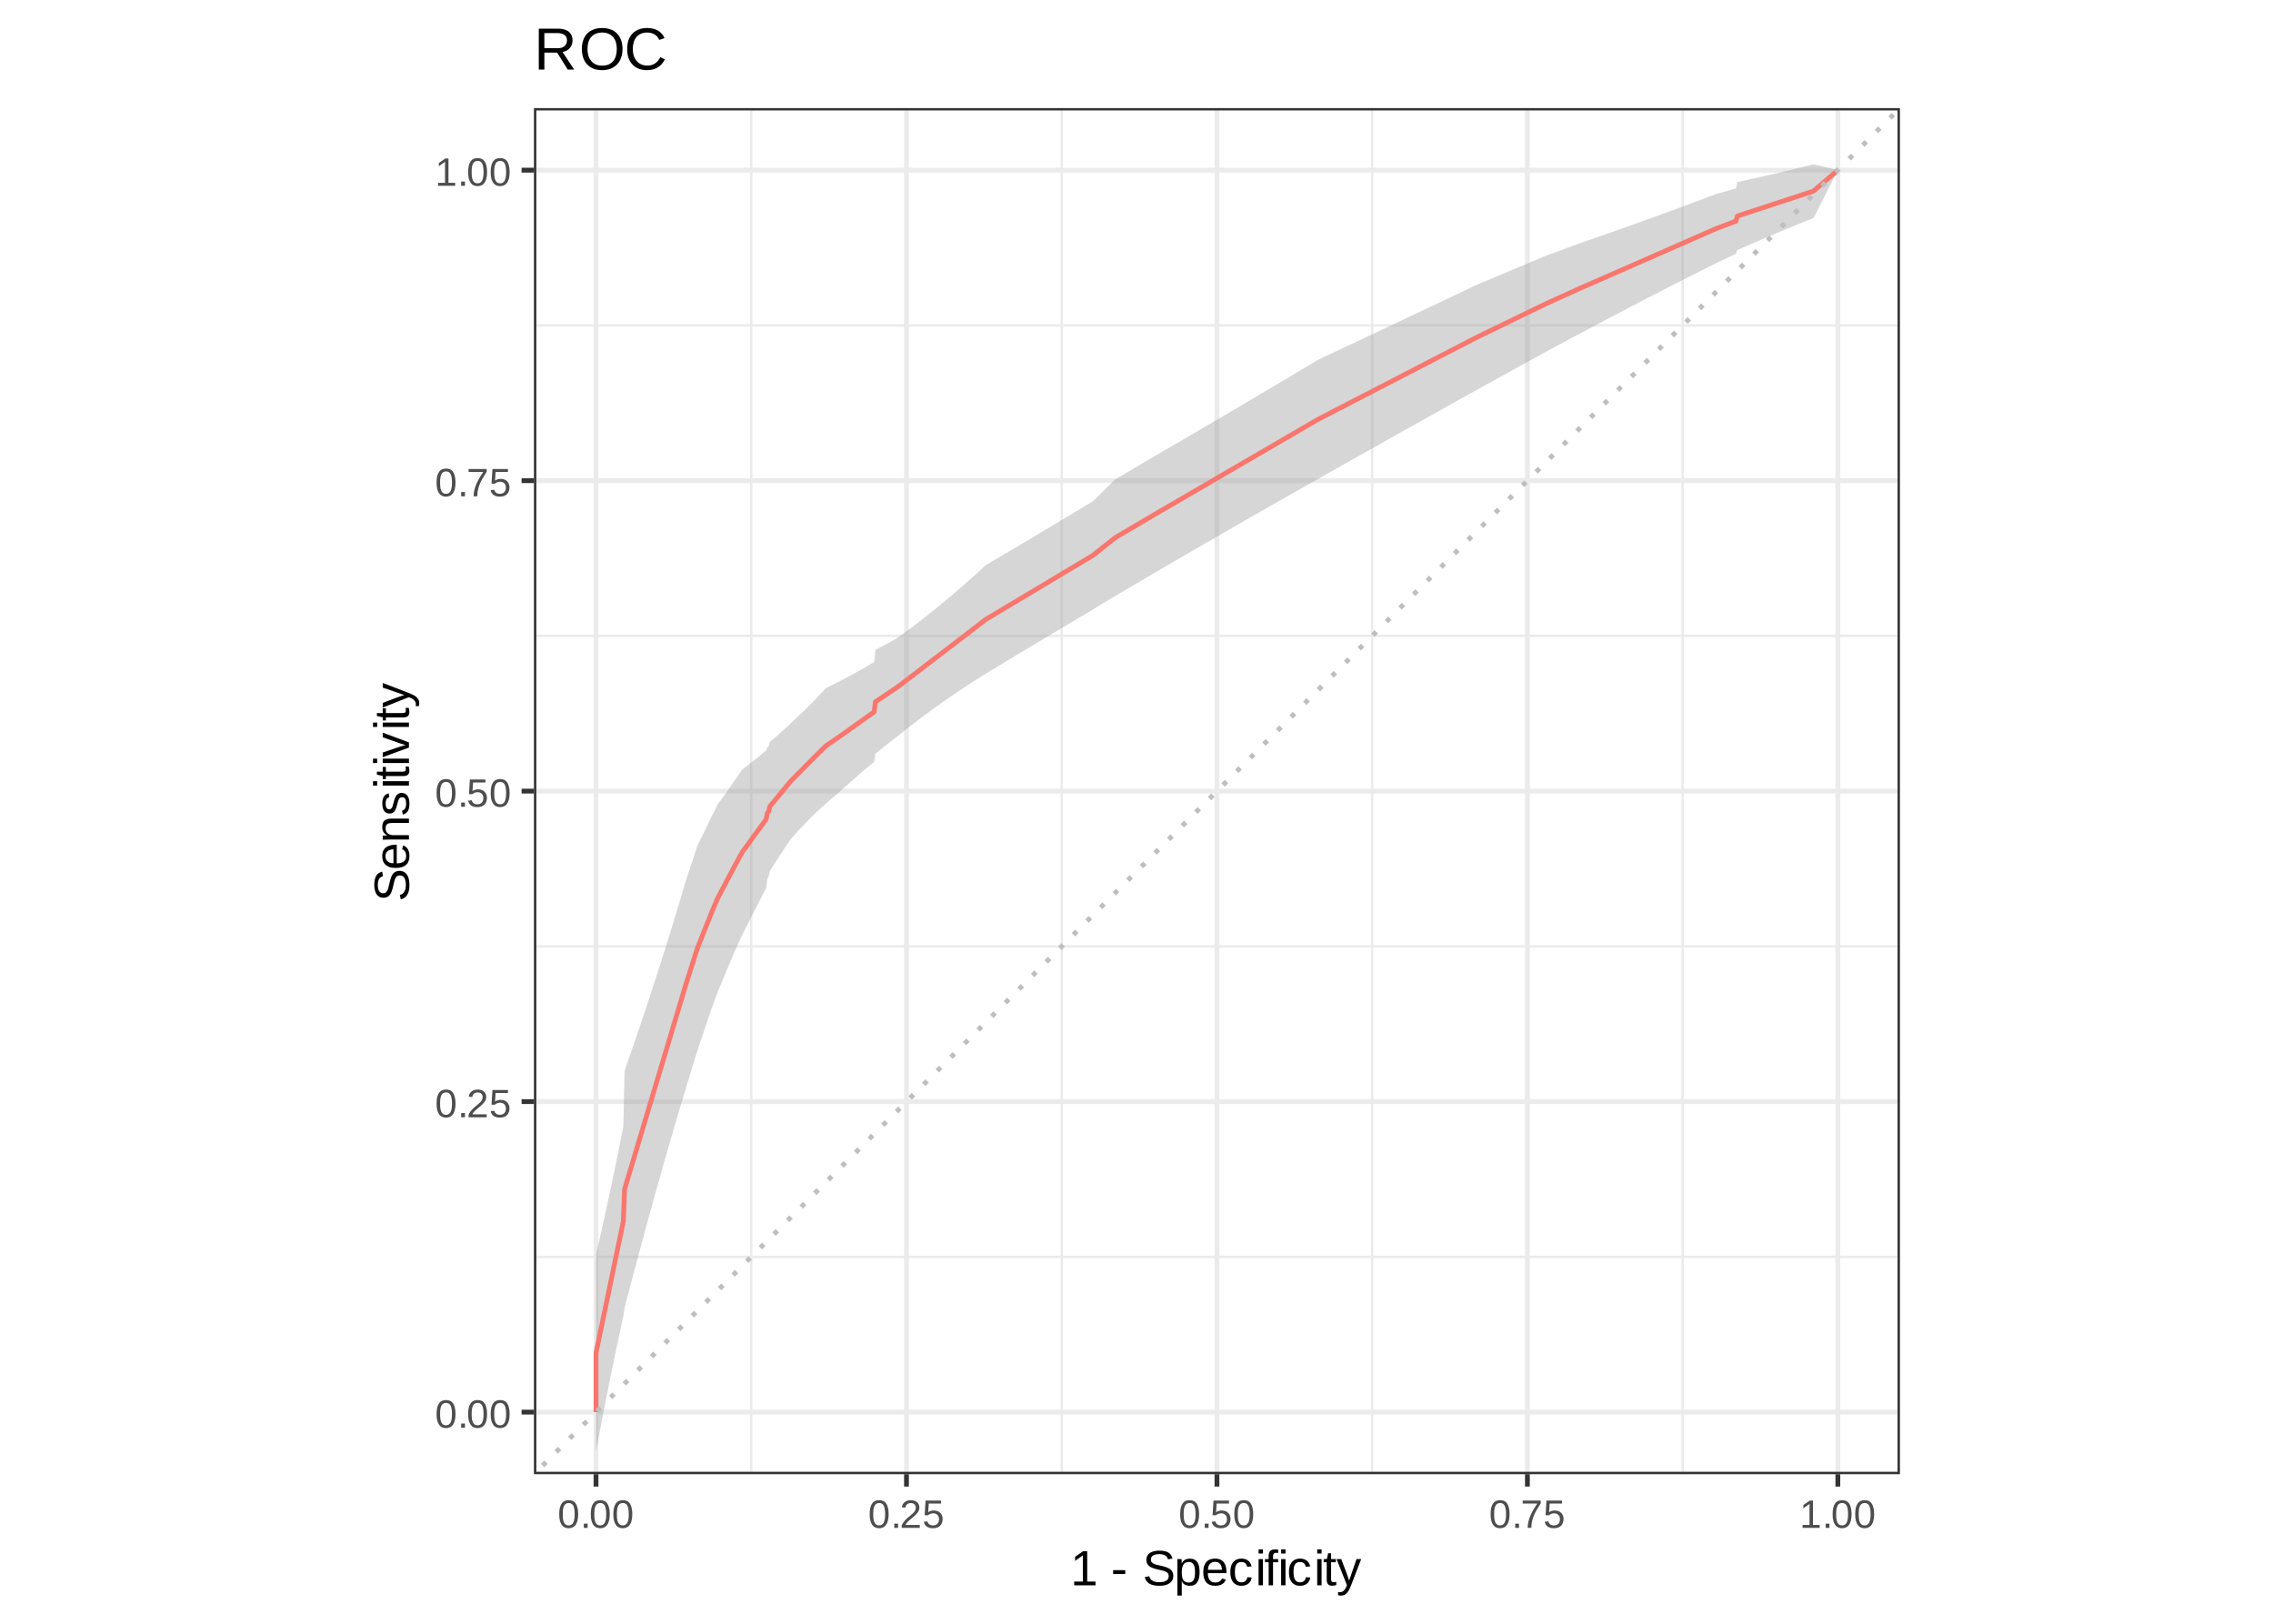 <?xml version="1.0" encoding="UTF-8"?>
<svg xmlns="http://www.w3.org/2000/svg" xmlns:xlink="http://www.w3.org/1999/xlink" width="504pt" height="360pt" viewBox="0 0 504 360" version="1.1">
<defs>
<g>
<symbol overflow="visible" id="glyph0-0">
<path style="stroke:none;" d="M 0.297 0 L 0.297 -5.859 L 2.625 -5.859 L 2.625 0 Z M 0.578 -0.297 L 2.344 -0.297 L 2.344 -5.578 L 0.578 -5.578 Z M 0.578 -0.297 "/>
</symbol>
<symbol overflow="visible" id="glyph0-1">
<path style="stroke:none;" d="M 4.547 -3.031 C 4.547 -2.445 4.488 -1.957 4.375 -1.562 C 4.27 -1.164 4.117 -0.844 3.922 -0.594 C 3.734 -0.352 3.508 -0.18 3.25 -0.078 C 3 0.023 2.727 0.078 2.438 0.078 C 2.145 0.078 1.867 0.023 1.609 -0.078 C 1.359 -0.18 1.141 -0.352 0.953 -0.594 C 0.766 -0.844 0.613 -1.164 0.5 -1.562 C 0.395 -1.957 0.344 -2.445 0.344 -3.031 C 0.344 -3.633 0.395 -4.133 0.5 -4.531 C 0.613 -4.938 0.766 -5.258 0.953 -5.5 C 1.141 -5.738 1.359 -5.906 1.609 -6 C 1.867 -6.094 2.156 -6.141 2.469 -6.141 C 2.75 -6.141 3.016 -6.094 3.266 -6 C 3.523 -5.906 3.75 -5.738 3.938 -5.5 C 4.125 -5.258 4.27 -4.938 4.375 -4.531 C 4.488 -4.133 4.547 -3.633 4.547 -3.031 Z M 3.766 -3.031 C 3.766 -3.508 3.734 -3.906 3.672 -4.219 C 3.617 -4.539 3.535 -4.797 3.422 -4.984 C 3.305 -5.18 3.164 -5.316 3 -5.391 C 2.844 -5.473 2.664 -5.516 2.469 -5.516 C 2.25 -5.516 2.055 -5.473 1.891 -5.391 C 1.723 -5.316 1.582 -5.18 1.469 -4.984 C 1.352 -4.797 1.266 -4.539 1.203 -4.219 C 1.148 -3.906 1.125 -3.508 1.125 -3.031 C 1.125 -2.562 1.148 -2.164 1.203 -1.844 C 1.266 -1.531 1.352 -1.273 1.469 -1.078 C 1.582 -0.891 1.719 -0.754 1.875 -0.672 C 2.039 -0.586 2.227 -0.547 2.438 -0.547 C 2.645 -0.547 2.828 -0.586 2.984 -0.672 C 3.148 -0.754 3.289 -0.891 3.406 -1.078 C 3.52 -1.273 3.609 -1.531 3.672 -1.844 C 3.734 -2.164 3.766 -2.562 3.766 -3.031 Z M 3.766 -3.031 "/>
</symbol>
<symbol overflow="visible" id="glyph0-2">
<path style="stroke:none;" d="M 0.797 0 L 0.797 -0.938 L 1.641 -0.938 L 1.641 0 Z M 0.797 0 "/>
</symbol>
<symbol overflow="visible" id="glyph0-3">
<path style="stroke:none;" d="M 0.438 0 L 0.438 -0.547 C 0.582 -0.879 0.758 -1.172 0.969 -1.422 C 1.188 -1.68 1.41 -1.914 1.641 -2.125 C 1.867 -2.332 2.098 -2.523 2.328 -2.703 C 2.555 -2.879 2.758 -3.055 2.938 -3.234 C 3.125 -3.41 3.273 -3.598 3.391 -3.797 C 3.504 -3.992 3.562 -4.211 3.562 -4.453 C 3.562 -4.629 3.535 -4.781 3.484 -4.906 C 3.43 -5.039 3.352 -5.148 3.25 -5.234 C 3.156 -5.328 3.039 -5.395 2.906 -5.438 C 2.77 -5.477 2.617 -5.5 2.453 -5.5 C 2.297 -5.5 2.148 -5.477 2.016 -5.438 C 1.879 -5.395 1.758 -5.332 1.656 -5.25 C 1.551 -5.164 1.461 -5.055 1.391 -4.922 C 1.328 -4.797 1.285 -4.648 1.266 -4.484 L 0.484 -4.562 C 0.504 -4.781 0.562 -4.984 0.656 -5.172 C 0.75 -5.359 0.879 -5.523 1.047 -5.672 C 1.211 -5.816 1.41 -5.93 1.641 -6.016 C 1.879 -6.098 2.148 -6.141 2.453 -6.141 C 2.754 -6.141 3.02 -6.102 3.25 -6.031 C 3.488 -5.957 3.688 -5.848 3.844 -5.703 C 4.008 -5.566 4.133 -5.395 4.219 -5.188 C 4.312 -4.988 4.359 -4.754 4.359 -4.484 C 4.359 -4.273 4.32 -4.078 4.25 -3.891 C 4.176 -3.711 4.078 -3.539 3.953 -3.375 C 3.828 -3.207 3.688 -3.047 3.531 -2.891 C 3.375 -2.742 3.207 -2.594 3.031 -2.438 C 2.852 -2.289 2.676 -2.145 2.5 -2 C 2.32 -1.863 2.156 -1.723 2 -1.578 C 1.844 -1.43 1.703 -1.281 1.578 -1.125 C 1.453 -0.977 1.359 -0.82 1.297 -0.656 L 4.453 -0.656 L 4.453 0 Z M 0.438 0 "/>
</symbol>
<symbol overflow="visible" id="glyph0-4">
<path style="stroke:none;" d="M 4.516 -1.969 C 4.516 -1.664 4.469 -1.391 4.375 -1.141 C 4.289 -0.891 4.156 -0.672 3.969 -0.484 C 3.789 -0.305 3.566 -0.164 3.297 -0.062 C 3.035 0.031 2.727 0.078 2.375 0.078 C 2.062 0.078 1.785 0.039 1.547 -0.031 C 1.305 -0.102 1.102 -0.203 0.938 -0.328 C 0.781 -0.461 0.648 -0.613 0.547 -0.781 C 0.453 -0.957 0.391 -1.148 0.359 -1.359 L 1.141 -1.438 C 1.172 -1.32 1.211 -1.211 1.266 -1.109 C 1.328 -1.004 1.406 -0.91 1.5 -0.828 C 1.602 -0.742 1.723 -0.676 1.859 -0.625 C 2.004 -0.57 2.18 -0.547 2.391 -0.547 C 2.586 -0.547 2.77 -0.578 2.938 -0.641 C 3.102 -0.703 3.242 -0.789 3.359 -0.906 C 3.473 -1.031 3.562 -1.176 3.625 -1.344 C 3.688 -1.52 3.719 -1.723 3.719 -1.953 C 3.719 -2.141 3.688 -2.312 3.625 -2.469 C 3.57 -2.625 3.488 -2.758 3.375 -2.875 C 3.258 -2.988 3.117 -3.078 2.953 -3.141 C 2.797 -3.203 2.613 -3.234 2.406 -3.234 C 2.281 -3.234 2.16 -3.219 2.047 -3.188 C 1.941 -3.164 1.844 -3.133 1.75 -3.094 C 1.656 -3.062 1.57 -3.016 1.5 -2.953 C 1.426 -2.898 1.352 -2.848 1.281 -2.797 L 0.531 -2.797 L 0.734 -6.047 L 4.172 -6.047 L 4.172 -5.391 L 1.438 -5.391 L 1.312 -3.469 C 1.457 -3.582 1.629 -3.676 1.828 -3.75 C 2.035 -3.82 2.281 -3.859 2.562 -3.859 C 2.863 -3.859 3.133 -3.812 3.375 -3.719 C 3.613 -3.633 3.816 -3.504 3.984 -3.328 C 4.16 -3.16 4.289 -2.961 4.375 -2.734 C 4.469 -2.504 4.516 -2.25 4.516 -1.969 Z M 4.516 -1.969 "/>
</symbol>
<symbol overflow="visible" id="glyph0-5">
<path style="stroke:none;" d="M 4.453 -5.422 C 4.148 -4.961 3.867 -4.516 3.609 -4.078 C 3.359 -3.648 3.141 -3.219 2.953 -2.781 C 2.773 -2.352 2.633 -1.91 2.531 -1.453 C 2.426 -0.992 2.375 -0.508 2.375 0 L 1.562 0 C 1.562 -0.477 1.617 -0.953 1.734 -1.422 C 1.848 -1.891 2.004 -2.348 2.203 -2.797 C 2.398 -3.242 2.625 -3.68 2.875 -4.109 C 3.133 -4.547 3.41 -4.973 3.703 -5.391 L 0.453 -5.391 L 0.453 -6.047 L 4.453 -6.047 Z M 4.453 -5.422 "/>
</symbol>
<symbol overflow="visible" id="glyph0-6">
<path style="stroke:none;" d="M 0.672 0 L 0.672 -0.656 L 2.219 -0.656 L 2.219 -5.312 L 0.844 -4.344 L 0.844 -5.062 L 2.281 -6.047 L 2.984 -6.047 L 2.984 -0.656 L 4.469 -0.656 L 4.469 0 Z M 0.672 0 "/>
</symbol>
<symbol overflow="visible" id="glyph1-0">
<path style="stroke:none;" d="M 0.359 0 L 0.359 -7.328 L 3.281 -7.328 L 3.281 0 Z M 0.734 -0.359 L 2.922 -0.359 L 2.922 -6.969 L 0.734 -6.969 Z M 0.734 -0.359 "/>
</symbol>
<symbol overflow="visible" id="glyph1-1">
<path style="stroke:none;" d="M 0.844 0 L 0.844 -0.828 L 2.766 -0.828 L 2.766 -6.641 L 1.062 -5.422 L 1.062 -6.344 L 2.844 -7.562 L 3.734 -7.562 L 3.734 -0.828 L 5.578 -0.828 L 5.578 0 Z M 0.844 0 "/>
</symbol>
<symbol overflow="visible" id="glyph1-2">
<path style="stroke:none;" d=""/>
</symbol>
<symbol overflow="visible" id="glyph1-3">
<path style="stroke:none;" d="M 0.484 -2.5 L 0.484 -3.359 L 3.172 -3.359 L 3.172 -2.5 Z M 0.484 -2.5 "/>
</symbol>
<symbol overflow="visible" id="glyph1-4">
<path style="stroke:none;" d="M 6.828 -2.094 C 6.828 -1.77 6.766 -1.473 6.641 -1.203 C 6.523 -0.941 6.336 -0.711 6.078 -0.516 C 5.816 -0.316 5.488 -0.16 5.094 -0.047 C 4.707 0.055 4.242 0.109 3.703 0.109 C 2.766 0.109 2.031 -0.051 1.5 -0.375 C 0.977 -0.707 0.645 -1.188 0.5 -1.812 L 1.5 -2.016 C 1.539 -1.816 1.613 -1.633 1.719 -1.469 C 1.82 -1.312 1.961 -1.176 2.141 -1.062 C 2.316 -0.945 2.535 -0.852 2.797 -0.781 C 3.066 -0.719 3.383 -0.688 3.75 -0.688 C 4.051 -0.688 4.328 -0.711 4.578 -0.766 C 4.836 -0.816 5.055 -0.895 5.234 -1 C 5.422 -1.113 5.562 -1.254 5.656 -1.422 C 5.758 -1.598 5.812 -1.801 5.812 -2.031 C 5.812 -2.281 5.754 -2.484 5.641 -2.641 C 5.535 -2.797 5.379 -2.922 5.172 -3.016 C 4.961 -3.117 4.719 -3.203 4.438 -3.266 C 4.156 -3.336 3.844 -3.41 3.5 -3.484 C 3.289 -3.535 3.078 -3.586 2.859 -3.641 C 2.648 -3.703 2.445 -3.77 2.25 -3.844 C 2.051 -3.914 1.863 -4.004 1.688 -4.109 C 1.52 -4.211 1.375 -4.336 1.25 -4.484 C 1.125 -4.629 1.023 -4.797 0.953 -4.984 C 0.891 -5.18 0.859 -5.406 0.859 -5.656 C 0.859 -6.008 0.93 -6.316 1.078 -6.578 C 1.223 -6.836 1.422 -7.047 1.672 -7.203 C 1.93 -7.367 2.234 -7.488 2.578 -7.562 C 2.93 -7.645 3.316 -7.688 3.734 -7.688 C 4.203 -7.688 4.602 -7.645 4.938 -7.562 C 5.27 -7.488 5.551 -7.379 5.781 -7.234 C 6.008 -7.086 6.191 -6.906 6.328 -6.688 C 6.461 -6.477 6.57 -6.227 6.656 -5.938 L 5.641 -5.766 C 5.586 -5.941 5.516 -6.102 5.422 -6.25 C 5.328 -6.395 5.203 -6.516 5.047 -6.609 C 4.898 -6.703 4.711 -6.773 4.484 -6.828 C 4.266 -6.879 4.008 -6.906 3.719 -6.906 C 3.363 -6.906 3.066 -6.875 2.828 -6.812 C 2.586 -6.75 2.395 -6.66 2.25 -6.547 C 2.113 -6.441 2.016 -6.316 1.953 -6.172 C 1.891 -6.035 1.859 -5.879 1.859 -5.703 C 1.859 -5.484 1.91 -5.301 2.016 -5.156 C 2.129 -5.008 2.281 -4.883 2.469 -4.781 C 2.664 -4.688 2.891 -4.609 3.141 -4.547 C 3.398 -4.484 3.676 -4.422 3.969 -4.359 C 4.195 -4.305 4.426 -4.25 4.656 -4.188 C 4.883 -4.133 5.102 -4.066 5.312 -3.984 C 5.531 -3.91 5.727 -3.82 5.906 -3.719 C 6.094 -3.613 6.254 -3.484 6.391 -3.328 C 6.523 -3.18 6.629 -3.004 6.703 -2.797 C 6.785 -2.598 6.828 -2.363 6.828 -2.094 Z M 6.828 -2.094 "/>
</symbol>
<symbol overflow="visible" id="glyph1-5">
<path style="stroke:none;" d="M 5.656 -2.938 C 5.656 -2.488 5.617 -2.078 5.547 -1.703 C 5.473 -1.336 5.352 -1.02 5.188 -0.75 C 5.02 -0.477 4.801 -0.266 4.531 -0.109 C 4.258 0.035 3.922 0.109 3.516 0.109 C 3.098 0.109 2.734 0.031 2.422 -0.125 C 2.109 -0.281 1.875 -0.539 1.719 -0.906 L 1.688 -0.906 C 1.688 -0.895 1.688 -0.859 1.688 -0.797 C 1.695 -0.742 1.703 -0.676 1.703 -0.594 C 1.703 -0.508 1.703 -0.41 1.703 -0.297 C 1.703 -0.191 1.703 -0.086 1.703 0.016 L 1.703 2.281 L 0.734 2.281 L 0.734 -4.625 C 0.734 -4.758 0.734 -4.891 0.734 -5.016 C 0.734 -5.148 0.727 -5.27 0.719 -5.375 C 0.719 -5.477 0.719 -5.566 0.719 -5.641 C 0.719 -5.723 0.711 -5.781 0.703 -5.812 L 1.641 -5.812 C 1.648 -5.801 1.656 -5.766 1.656 -5.703 C 1.664 -5.641 1.672 -5.562 1.672 -5.469 C 1.68 -5.375 1.688 -5.273 1.688 -5.172 C 1.695 -5.066 1.703 -4.969 1.703 -4.875 L 1.719 -4.875 C 1.812 -5.062 1.914 -5.219 2.031 -5.344 C 2.145 -5.477 2.273 -5.586 2.422 -5.672 C 2.566 -5.754 2.727 -5.812 2.906 -5.844 C 3.094 -5.883 3.297 -5.906 3.516 -5.906 C 3.922 -5.906 4.258 -5.832 4.531 -5.688 C 4.801 -5.551 5.02 -5.352 5.188 -5.094 C 5.352 -4.832 5.473 -4.52 5.547 -4.156 C 5.617 -3.789 5.656 -3.383 5.656 -2.938 Z M 4.641 -2.906 C 4.641 -3.27 4.617 -3.586 4.578 -3.859 C 4.535 -4.141 4.457 -4.375 4.344 -4.562 C 4.238 -4.758 4.098 -4.91 3.922 -5.016 C 3.754 -5.117 3.535 -5.172 3.266 -5.172 C 3.055 -5.172 2.852 -5.141 2.656 -5.078 C 2.469 -5.016 2.301 -4.895 2.156 -4.719 C 2.02 -4.551 1.91 -4.316 1.828 -4.016 C 1.742 -3.711 1.703 -3.32 1.703 -2.844 C 1.703 -2.426 1.734 -2.07 1.797 -1.781 C 1.867 -1.5 1.969 -1.27 2.094 -1.094 C 2.227 -0.926 2.395 -0.801 2.594 -0.719 C 2.789 -0.645 3.016 -0.609 3.266 -0.609 C 3.523 -0.609 3.742 -0.66 3.922 -0.766 C 4.098 -0.867 4.238 -1.02 4.344 -1.219 C 4.457 -1.414 4.535 -1.656 4.578 -1.938 C 4.617 -2.219 4.641 -2.539 4.641 -2.906 Z M 4.641 -2.906 "/>
</symbol>
<symbol overflow="visible" id="glyph1-6">
<path style="stroke:none;" d="M 1.484 -2.703 C 1.484 -2.398 1.516 -2.117 1.578 -1.859 C 1.641 -1.609 1.734 -1.391 1.859 -1.203 C 1.992 -1.016 2.16 -0.867 2.359 -0.766 C 2.566 -0.672 2.816 -0.625 3.109 -0.625 C 3.523 -0.625 3.859 -0.707 4.109 -0.875 C 4.359 -1.039 4.531 -1.254 4.625 -1.516 L 5.469 -1.266 C 5.406 -1.109 5.316 -0.945 5.203 -0.781 C 5.098 -0.613 4.953 -0.461 4.766 -0.328 C 4.586 -0.203 4.363 -0.098 4.094 -0.016 C 3.82 0.066 3.492 0.109 3.109 0.109 C 2.242 0.109 1.586 -0.145 1.141 -0.656 C 0.691 -1.164 0.469 -1.926 0.469 -2.938 C 0.469 -3.488 0.535 -3.953 0.672 -4.328 C 0.805 -4.703 0.988 -5.008 1.219 -5.25 C 1.457 -5.488 1.734 -5.66 2.047 -5.766 C 2.367 -5.867 2.707 -5.922 3.062 -5.922 C 3.551 -5.922 3.957 -5.844 4.281 -5.688 C 4.613 -5.531 4.879 -5.312 5.078 -5.031 C 5.273 -4.75 5.414 -4.422 5.5 -4.047 C 5.582 -3.672 5.625 -3.266 5.625 -2.828 L 5.625 -2.703 Z M 4.625 -3.438 C 4.57 -4.051 4.414 -4.5 4.156 -4.781 C 3.906 -5.062 3.535 -5.203 3.047 -5.203 C 2.891 -5.203 2.723 -5.176 2.547 -5.125 C 2.367 -5.07 2.203 -4.977 2.047 -4.844 C 1.898 -4.719 1.773 -4.539 1.672 -4.312 C 1.566 -4.082 1.508 -3.789 1.5 -3.438 Z M 4.625 -3.438 "/>
</symbol>
<symbol overflow="visible" id="glyph1-7">
<path style="stroke:none;" d="M 1.484 -2.938 C 1.484 -2.602 1.504 -2.297 1.547 -2.016 C 1.598 -1.734 1.68 -1.488 1.797 -1.281 C 1.91 -1.082 2.062 -0.926 2.25 -0.812 C 2.438 -0.707 2.664 -0.656 2.938 -0.656 C 3.281 -0.656 3.566 -0.75 3.797 -0.938 C 4.035 -1.125 4.18 -1.41 4.234 -1.797 L 5.203 -1.734 C 5.172 -1.492 5.102 -1.258 5 -1.031 C 4.895 -0.812 4.75 -0.617 4.562 -0.453 C 4.375 -0.285 4.145 -0.148 3.875 -0.047 C 3.613 0.055 3.312 0.109 2.969 0.109 C 2.508 0.109 2.117 0.031 1.797 -0.125 C 1.484 -0.281 1.227 -0.492 1.031 -0.766 C 0.832 -1.035 0.688 -1.352 0.594 -1.719 C 0.508 -2.082 0.469 -2.477 0.469 -2.906 C 0.469 -3.301 0.5 -3.645 0.562 -3.938 C 0.625 -4.238 0.711 -4.5 0.828 -4.719 C 0.953 -4.945 1.094 -5.133 1.25 -5.281 C 1.406 -5.438 1.57 -5.562 1.75 -5.656 C 1.938 -5.75 2.129 -5.816 2.328 -5.859 C 2.535 -5.898 2.742 -5.922 2.953 -5.922 C 3.285 -5.922 3.578 -5.875 3.828 -5.781 C 4.086 -5.695 4.305 -5.578 4.484 -5.422 C 4.672 -5.266 4.82 -5.078 4.938 -4.859 C 5.051 -4.648 5.129 -4.426 5.172 -4.188 L 4.188 -4.109 C 4.133 -4.43 4.004 -4.688 3.797 -4.875 C 3.598 -5.062 3.312 -5.156 2.938 -5.156 C 2.656 -5.156 2.422 -5.109 2.234 -5.016 C 2.055 -4.93 1.91 -4.797 1.797 -4.609 C 1.68 -4.422 1.598 -4.188 1.547 -3.906 C 1.504 -3.633 1.484 -3.312 1.484 -2.938 Z M 1.484 -2.938 "/>
</symbol>
<symbol overflow="visible" id="glyph1-8">
<path style="stroke:none;" d="M 0.734 -7.047 L 0.734 -7.969 L 1.703 -7.969 L 1.703 -7.047 Z M 0.734 0 L 0.734 -5.812 L 1.703 -5.812 L 1.703 0 Z M 0.734 0 "/>
</symbol>
<symbol overflow="visible" id="glyph1-9">
<path style="stroke:none;" d="M 1.938 -5.109 L 1.938 0 L 0.969 0 L 0.969 -5.109 L 0.156 -5.109 L 0.156 -5.812 L 0.969 -5.812 L 0.969 -6.469 C 0.969 -6.676 0.988 -6.867 1.031 -7.047 C 1.07 -7.234 1.145 -7.395 1.25 -7.531 C 1.352 -7.664 1.492 -7.77 1.672 -7.844 C 1.859 -7.914 2.098 -7.953 2.391 -7.953 C 2.504 -7.953 2.625 -7.945 2.75 -7.938 C 2.875 -7.926 2.984 -7.91 3.078 -7.891 L 3.078 -7.156 C 3.016 -7.164 2.941 -7.176 2.859 -7.188 C 2.773 -7.195 2.703 -7.203 2.641 -7.203 C 2.492 -7.203 2.375 -7.18 2.281 -7.141 C 2.195 -7.098 2.129 -7.039 2.078 -6.969 C 2.023 -6.895 1.988 -6.805 1.969 -6.703 C 1.945 -6.598 1.938 -6.473 1.938 -6.328 L 1.938 -5.812 L 3.078 -5.812 L 3.078 -5.109 Z M 1.938 -5.109 "/>
</symbol>
<symbol overflow="visible" id="glyph1-10">
<path style="stroke:none;" d="M 2.969 -0.047 C 2.82 -0.004 2.672 0.023 2.516 0.047 C 2.367 0.078 2.195 0.094 2 0.094 C 1.227 0.094 0.844 -0.348 0.844 -1.234 L 0.844 -5.109 L 0.172 -5.109 L 0.172 -5.812 L 0.875 -5.812 L 1.156 -7.109 L 1.812 -7.109 L 1.812 -5.812 L 2.875 -5.812 L 2.875 -5.109 L 1.812 -5.109 L 1.812 -1.438 C 1.812 -1.156 1.852 -0.957 1.938 -0.844 C 2.031 -0.738 2.191 -0.688 2.422 -0.688 C 2.516 -0.688 2.602 -0.691 2.688 -0.703 C 2.77 -0.711 2.863 -0.727 2.969 -0.75 Z M 2.969 -0.047 "/>
</symbol>
<symbol overflow="visible" id="glyph1-11">
<path style="stroke:none;" d="M 3.25 0 C 3.113 0.352 2.973 0.672 2.828 0.953 C 2.68 1.234 2.52 1.473 2.344 1.672 C 2.176 1.867 1.984 2.02 1.766 2.125 C 1.547 2.227 1.301 2.281 1.031 2.281 C 0.906 2.281 0.789 2.273 0.688 2.266 C 0.582 2.266 0.473 2.25 0.359 2.219 L 0.359 1.5 C 0.43 1.508 0.508 1.516 0.594 1.516 C 0.676 1.523 0.75 1.531 0.812 1.531 C 1.094 1.531 1.352 1.422 1.594 1.203 C 1.844 0.992 2.055 0.66 2.234 0.203 L 2.328 -0.031 L 0.031 -5.812 L 1.062 -5.812 L 2.281 -2.594 C 2.32 -2.5 2.367 -2.367 2.422 -2.203 C 2.473 -2.047 2.523 -1.883 2.578 -1.719 C 2.641 -1.562 2.691 -1.414 2.734 -1.281 C 2.773 -1.156 2.801 -1.078 2.812 -1.047 C 2.82 -1.086 2.848 -1.164 2.891 -1.281 C 2.93 -1.406 2.977 -1.535 3.031 -1.672 C 3.082 -1.816 3.133 -1.961 3.188 -2.109 C 3.238 -2.254 3.281 -2.383 3.312 -2.5 L 4.453 -5.812 L 5.484 -5.812 Z M 3.25 0 "/>
</symbol>
<symbol overflow="visible" id="glyph2-0">
<path style="stroke:none;" d="M 0 -0.359 L -7.328 -0.359 L -7.328 -3.281 L 0 -3.281 Z M -0.359 -0.734 L -0.359 -2.922 L -6.969 -2.922 L -6.969 -0.734 Z M -0.359 -0.734 "/>
</symbol>
<symbol overflow="visible" id="glyph2-1">
<path style="stroke:none;" d="M -2.094 -6.828 C -1.77 -6.828 -1.473 -6.766 -1.203 -6.641 C -0.941 -6.523 -0.711 -6.336 -0.516 -6.078 C -0.316 -5.816 -0.16 -5.488 -0.047 -5.094 C 0.055 -4.707 0.109 -4.242 0.109 -3.703 C 0.109 -2.766 -0.051 -2.031 -0.375 -1.5 C -0.707 -0.977 -1.188 -0.645 -1.812 -0.5 L -2.016 -1.5 C -1.816 -1.539 -1.633 -1.613 -1.469 -1.719 C -1.312 -1.82 -1.176 -1.961 -1.062 -2.141 C -0.945 -2.316 -0.852 -2.535 -0.781 -2.797 C -0.719 -3.066 -0.688 -3.383 -0.688 -3.75 C -0.688 -4.051 -0.711 -4.328 -0.766 -4.578 C -0.816 -4.836 -0.895 -5.055 -1 -5.234 C -1.113 -5.422 -1.254 -5.562 -1.422 -5.656 C -1.598 -5.758 -1.801 -5.812 -2.031 -5.812 C -2.281 -5.812 -2.484 -5.754 -2.641 -5.641 C -2.797 -5.535 -2.922 -5.379 -3.016 -5.172 C -3.117 -4.961 -3.203 -4.719 -3.266 -4.438 C -3.336 -4.156 -3.41 -3.844 -3.484 -3.5 C -3.535 -3.289 -3.586 -3.078 -3.641 -2.859 C -3.703 -2.648 -3.77 -2.445 -3.844 -2.25 C -3.914 -2.051 -4.004 -1.863 -4.109 -1.688 C -4.211 -1.52 -4.336 -1.375 -4.484 -1.25 C -4.629 -1.125 -4.797 -1.023 -4.984 -0.953 C -5.18 -0.891 -5.406 -0.859 -5.656 -0.859 C -6.008 -0.859 -6.316 -0.93 -6.578 -1.078 C -6.836 -1.223 -7.047 -1.422 -7.203 -1.672 C -7.367 -1.93 -7.488 -2.234 -7.562 -2.578 C -7.645 -2.93 -7.688 -3.316 -7.688 -3.734 C -7.688 -4.203 -7.645 -4.602 -7.562 -4.938 C -7.488 -5.27 -7.379 -5.551 -7.234 -5.781 C -7.086 -6.008 -6.906 -6.191 -6.688 -6.328 C -6.477 -6.461 -6.227 -6.57 -5.938 -6.656 L -5.766 -5.641 C -5.941 -5.586 -6.102 -5.516 -6.25 -5.422 C -6.395 -5.328 -6.516 -5.203 -6.609 -5.047 C -6.703 -4.898 -6.773 -4.711 -6.828 -4.484 C -6.879 -4.266 -6.906 -4.008 -6.906 -3.719 C -6.906 -3.363 -6.875 -3.066 -6.812 -2.828 C -6.75 -2.586 -6.66 -2.395 -6.547 -2.25 C -6.441 -2.113 -6.316 -2.016 -6.172 -1.953 C -6.035 -1.891 -5.879 -1.859 -5.703 -1.859 C -5.484 -1.859 -5.301 -1.91 -5.156 -2.016 C -5.008 -2.129 -4.883 -2.281 -4.781 -2.469 C -4.688 -2.664 -4.609 -2.891 -4.547 -3.141 C -4.484 -3.398 -4.422 -3.676 -4.359 -3.969 C -4.305 -4.195 -4.25 -4.426 -4.188 -4.656 C -4.133 -4.883 -4.066 -5.102 -3.984 -5.312 C -3.91 -5.531 -3.82 -5.727 -3.719 -5.906 C -3.613 -6.094 -3.484 -6.254 -3.328 -6.391 C -3.18 -6.523 -3.004 -6.629 -2.797 -6.703 C -2.598 -6.785 -2.363 -6.828 -2.094 -6.828 Z M -2.094 -6.828 "/>
</symbol>
<symbol overflow="visible" id="glyph2-2">
<path style="stroke:none;" d="M -2.703 -1.484 C -2.398 -1.484 -2.117 -1.516 -1.859 -1.578 C -1.609 -1.641 -1.391 -1.734 -1.203 -1.859 C -1.016 -1.992 -0.867 -2.16 -0.766 -2.359 C -0.672 -2.566 -0.625 -2.816 -0.625 -3.109 C -0.625 -3.523 -0.707 -3.859 -0.875 -4.109 C -1.039 -4.359 -1.254 -4.531 -1.516 -4.625 L -1.266 -5.469 C -1.109 -5.406 -0.945 -5.316 -0.781 -5.203 C -0.613 -5.098 -0.461 -4.953 -0.328 -4.766 C -0.203 -4.586 -0.098 -4.363 -0.016 -4.094 C 0.066 -3.82 0.109 -3.492 0.109 -3.109 C 0.109 -2.242 -0.145 -1.586 -0.656 -1.141 C -1.164 -0.691 -1.926 -0.469 -2.938 -0.469 C -3.488 -0.469 -3.953 -0.535 -4.328 -0.672 C -4.703 -0.805 -5.008 -0.988 -5.25 -1.219 C -5.488 -1.457 -5.66 -1.734 -5.766 -2.047 C -5.867 -2.367 -5.922 -2.707 -5.922 -3.062 C -5.922 -3.551 -5.844 -3.957 -5.688 -4.281 C -5.531 -4.613 -5.312 -4.879 -5.031 -5.078 C -4.75 -5.273 -4.422 -5.414 -4.047 -5.5 C -3.672 -5.582 -3.266 -5.625 -2.828 -5.625 L -2.703 -5.625 Z M -3.438 -4.625 C -4.051 -4.57 -4.5 -4.414 -4.781 -4.156 C -5.062 -3.906 -5.203 -3.535 -5.203 -3.047 C -5.203 -2.891 -5.176 -2.723 -5.125 -2.547 C -5.07 -2.367 -4.977 -2.203 -4.844 -2.047 C -4.719 -1.898 -4.539 -1.773 -4.312 -1.672 C -4.082 -1.566 -3.789 -1.508 -3.438 -1.5 Z M -3.438 -4.625 "/>
</symbol>
<symbol overflow="visible" id="glyph2-3">
<path style="stroke:none;" d="M 0 -4.438 L -3.688 -4.438 C -3.969 -4.438 -4.203 -4.414 -4.391 -4.375 C -4.578 -4.332 -4.727 -4.266 -4.844 -4.172 C -4.969 -4.078 -5.051 -3.953 -5.094 -3.797 C -5.145 -3.648 -5.172 -3.461 -5.172 -3.234 C -5.172 -3.004 -5.129 -2.797 -5.047 -2.609 C -4.973 -2.43 -4.859 -2.273 -4.703 -2.141 C -4.547 -2.004 -4.352 -1.898 -4.125 -1.828 C -3.906 -1.766 -3.656 -1.734 -3.375 -1.734 L 0 -1.734 L 0 -0.766 L -4.578 -0.766 C -4.691 -0.766 -4.816 -0.758 -4.953 -0.75 C -5.086 -0.75 -5.211 -0.75 -5.328 -0.75 C -5.453 -0.75 -5.555 -0.742 -5.641 -0.734 C -5.734 -0.734 -5.789 -0.734 -5.812 -0.734 L -5.812 -1.641 C -5.789 -1.648 -5.738 -1.656 -5.656 -1.656 C -5.582 -1.656 -5.492 -1.656 -5.391 -1.656 C -5.297 -1.664 -5.191 -1.672 -5.078 -1.672 C -4.973 -1.68 -4.883 -1.688 -4.812 -1.688 L -4.812 -1.703 C -4.988 -1.797 -5.145 -1.895 -5.281 -2 C -5.414 -2.113 -5.531 -2.242 -5.625 -2.391 C -5.719 -2.535 -5.789 -2.703 -5.844 -2.891 C -5.895 -3.086 -5.922 -3.312 -5.922 -3.562 C -5.922 -3.883 -5.879 -4.16 -5.797 -4.391 C -5.723 -4.629 -5.602 -4.82 -5.438 -4.969 C -5.27 -5.113 -5.055 -5.223 -4.797 -5.297 C -4.535 -5.367 -4.227 -5.406 -3.875 -5.406 L 0 -5.406 Z M 0 -4.438 "/>
</symbol>
<symbol overflow="visible" id="glyph2-4">
<path style="stroke:none;" d="M -1.609 -5.109 C -1.336 -5.109 -1.094 -5.051 -0.875 -4.938 C -0.664 -4.832 -0.488 -4.68 -0.344 -4.484 C -0.195 -4.285 -0.082 -4.039 0 -3.75 C 0.07 -3.457 0.109 -3.125 0.109 -2.75 C 0.109 -2.406 0.082 -2.098 0.031 -1.828 C -0.02 -1.555 -0.102 -1.316 -0.219 -1.109 C -0.332 -0.91 -0.484 -0.742 -0.672 -0.609 C -0.859 -0.473 -1.086 -0.375 -1.359 -0.312 L -1.531 -1.156 C -1.219 -1.238 -0.988 -1.41 -0.844 -1.672 C -0.695 -1.93 -0.625 -2.289 -0.625 -2.75 C -0.625 -2.957 -0.641 -3.145 -0.672 -3.312 C -0.703 -3.488 -0.75 -3.641 -0.812 -3.766 C -0.883 -3.891 -0.977 -3.984 -1.094 -4.047 C -1.207 -4.117 -1.352 -4.156 -1.531 -4.156 C -1.707 -4.156 -1.848 -4.113 -1.953 -4.031 C -2.066 -3.957 -2.16 -3.844 -2.234 -3.688 C -2.316 -3.539 -2.383 -3.363 -2.438 -3.156 C -2.5 -2.945 -2.562 -2.719 -2.625 -2.469 C -2.688 -2.238 -2.754 -2.008 -2.828 -1.781 C -2.898 -1.551 -3 -1.344 -3.125 -1.156 C -3.25 -0.969 -3.398 -0.816 -3.578 -0.703 C -3.766 -0.586 -4 -0.531 -4.281 -0.531 C -4.812 -0.531 -5.211 -0.719 -5.484 -1.094 C -5.766 -1.477 -5.906 -2.031 -5.906 -2.75 C -5.906 -3.395 -5.789 -3.906 -5.562 -4.281 C -5.332 -4.656 -4.973 -4.895 -4.484 -5 L -4.375 -4.125 C -4.52 -4.094 -4.645 -4.035 -4.75 -3.953 C -4.852 -3.867 -4.938 -3.766 -5 -3.641 C -5.062 -3.516 -5.102 -3.375 -5.125 -3.219 C -5.156 -3.07 -5.172 -2.914 -5.172 -2.75 C -5.172 -2.312 -5.102 -1.988 -4.969 -1.781 C -4.844 -1.582 -4.645 -1.484 -4.375 -1.484 C -4.219 -1.484 -4.086 -1.52 -3.984 -1.594 C -3.879 -1.664 -3.789 -1.77 -3.719 -1.906 C -3.656 -2.051 -3.598 -2.219 -3.547 -2.406 C -3.492 -2.602 -3.438 -2.816 -3.375 -3.047 C -3.332 -3.203 -3.289 -3.359 -3.25 -3.516 C -3.207 -3.68 -3.156 -3.836 -3.094 -3.984 C -3.031 -4.141 -2.957 -4.285 -2.875 -4.422 C -2.789 -4.555 -2.688 -4.672 -2.562 -4.766 C -2.445 -4.867 -2.312 -4.953 -2.156 -5.016 C -2 -5.078 -1.816 -5.109 -1.609 -5.109 Z M -1.609 -5.109 "/>
</symbol>
<symbol overflow="visible" id="glyph2-5">
<path style="stroke:none;" d="M -7.047 -0.734 L -7.969 -0.734 L -7.969 -1.703 L -7.047 -1.703 Z M 0 -0.734 L -5.812 -0.734 L -5.812 -1.703 L 0 -1.703 Z M 0 -0.734 "/>
</symbol>
<symbol overflow="visible" id="glyph2-6">
<path style="stroke:none;" d="M -0.047 -2.969 C -0.004 -2.82 0.023 -2.672 0.047 -2.516 C 0.078 -2.367 0.094 -2.195 0.094 -2 C 0.094 -1.227 -0.348 -0.844 -1.234 -0.844 L -5.109 -0.844 L -5.109 -0.172 L -5.812 -0.172 L -5.812 -0.875 L -7.109 -1.156 L -7.109 -1.812 L -5.812 -1.812 L -5.812 -2.875 L -5.109 -2.875 L -5.109 -1.812 L -1.438 -1.812 C -1.156 -1.812 -0.957 -1.852 -0.844 -1.938 C -0.738 -2.031 -0.688 -2.191 -0.688 -2.422 C -0.688 -2.516 -0.691 -2.602 -0.703 -2.688 C -0.711 -2.77 -0.727 -2.863 -0.75 -2.969 Z M -0.047 -2.969 "/>
</symbol>
<symbol overflow="visible" id="glyph2-7">
<path style="stroke:none;" d="M 0 -3.297 L 0 -2.156 L -5.812 -0.031 L -5.812 -1.062 L -2.031 -2.344 C -1.945 -2.375 -1.848 -2.406 -1.734 -2.438 C -1.629 -2.469 -1.516 -2.5 -1.391 -2.531 C -1.266 -2.57 -1.145 -2.609 -1.031 -2.641 C -0.926 -2.672 -0.832 -2.695 -0.75 -2.719 C -0.832 -2.738 -0.926 -2.766 -1.031 -2.797 C -1.145 -2.836 -1.258 -2.875 -1.375 -2.906 C -1.5 -2.938 -1.617 -2.973 -1.734 -3.016 C -1.848 -3.055 -1.941 -3.086 -2.016 -3.109 L -5.812 -4.438 L -5.812 -5.469 Z M 0 -3.297 "/>
</symbol>
<symbol overflow="visible" id="glyph2-8">
<path style="stroke:none;" d="M 0 -3.25 C 0.352 -3.113 0.672 -2.973 0.953 -2.828 C 1.234 -2.68 1.473 -2.52 1.672 -2.344 C 1.867 -2.176 2.02 -1.984 2.125 -1.766 C 2.227 -1.547 2.281 -1.301 2.281 -1.031 C 2.281 -0.906 2.273 -0.789 2.266 -0.688 C 2.266 -0.582 2.25 -0.473 2.219 -0.359 L 1.5 -0.359 C 1.508 -0.43 1.516 -0.508 1.516 -0.594 C 1.523 -0.676 1.531 -0.75 1.531 -0.812 C 1.531 -1.094 1.422 -1.352 1.203 -1.594 C 0.992 -1.844 0.66 -2.055 0.203 -2.234 L -0.031 -2.328 L -5.812 -0.031 L -5.812 -1.062 L -2.594 -2.281 C -2.5 -2.32 -2.367 -2.367 -2.203 -2.422 C -2.047 -2.473 -1.883 -2.523 -1.719 -2.578 C -1.562 -2.641 -1.414 -2.691 -1.281 -2.734 C -1.156 -2.773 -1.078 -2.801 -1.047 -2.812 C -1.086 -2.82 -1.164 -2.848 -1.281 -2.891 C -1.406 -2.93 -1.535 -2.977 -1.672 -3.031 C -1.816 -3.082 -1.961 -3.133 -2.109 -3.188 C -2.254 -3.238 -2.383 -3.281 -2.5 -3.312 L -5.812 -4.453 L -5.812 -5.484 Z M 0 -3.25 "/>
</symbol>
<symbol overflow="visible" id="glyph3-0">
<path style="stroke:none;" d="M 0.438 0 L 0.438 -8.797 L 3.953 -8.797 L 3.953 0 Z M 0.875 -0.438 L 3.5 -0.438 L 3.5 -8.359 L 0.875 -8.359 Z M 0.875 -0.438 "/>
</symbol>
<symbol overflow="visible" id="glyph3-1">
<path style="stroke:none;" d="M 7.5 0 L 5.141 -3.766 L 2.312 -3.766 L 2.312 0 L 1.078 0 L 1.078 -9.078 L 5.359 -9.078 C 5.867 -9.078 6.32 -9.02 6.719 -8.906 C 7.125 -8.789 7.461 -8.617 7.734 -8.391 C 8.004 -8.172 8.207 -7.898 8.344 -7.578 C 8.488 -7.254 8.562 -6.891 8.562 -6.484 C 8.562 -6.191 8.52 -5.906 8.438 -5.625 C 8.352 -5.352 8.219 -5.098 8.031 -4.859 C 7.852 -4.629 7.625 -4.43 7.344 -4.266 C 7.07 -4.098 6.738 -3.977 6.344 -3.906 L 8.922 0 Z M 7.328 -6.469 C 7.328 -6.75 7.281 -6.988 7.188 -7.188 C 7.094 -7.383 6.953 -7.551 6.766 -7.688 C 6.586 -7.82 6.367 -7.922 6.109 -7.984 C 5.848 -8.055 5.555 -8.094 5.234 -8.094 L 2.312 -8.094 L 2.312 -4.75 L 5.281 -4.75 C 5.633 -4.75 5.941 -4.789 6.203 -4.875 C 6.461 -4.969 6.672 -5.086 6.828 -5.234 C 6.992 -5.391 7.117 -5.57 7.203 -5.781 C 7.285 -6 7.328 -6.227 7.328 -6.469 Z M 7.328 -6.469 "/>
</symbol>
<symbol overflow="visible" id="glyph3-2">
<path style="stroke:none;" d="M 9.641 -4.578 C 9.641 -3.867 9.535 -3.223 9.328 -2.641 C 9.129 -2.066 8.832 -1.57 8.438 -1.156 C 8.051 -0.75 7.578 -0.43 7.016 -0.203 C 6.461 0.016 5.832 0.125 5.125 0.125 C 4.375 0.125 3.719 0.008 3.156 -0.219 C 2.594 -0.457 2.125 -0.785 1.75 -1.203 C 1.375 -1.617 1.094 -2.113 0.906 -2.688 C 0.719 -3.27 0.625 -3.898 0.625 -4.578 C 0.625 -5.285 0.723 -5.926 0.922 -6.5 C 1.117 -7.07 1.406 -7.555 1.781 -7.953 C 2.164 -8.359 2.641 -8.672 3.203 -8.891 C 3.766 -9.109 4.41 -9.219 5.141 -9.219 C 5.859 -9.219 6.5 -9.109 7.062 -8.891 C 7.625 -8.672 8.094 -8.359 8.469 -7.953 C 8.852 -7.547 9.145 -7.055 9.344 -6.484 C 9.539 -5.922 9.641 -5.285 9.641 -4.578 Z M 8.375 -4.578 C 8.375 -5.129 8.305 -5.629 8.172 -6.078 C 8.035 -6.523 7.828 -6.906 7.547 -7.219 C 7.273 -7.539 6.938 -7.785 6.531 -7.953 C 6.133 -8.129 5.672 -8.219 5.141 -8.219 C 4.598 -8.219 4.117 -8.129 3.703 -7.953 C 3.297 -7.785 2.957 -7.539 2.688 -7.219 C 2.414 -6.906 2.211 -6.523 2.078 -6.078 C 1.941 -5.629 1.875 -5.129 1.875 -4.578 C 1.875 -4.035 1.941 -3.535 2.078 -3.078 C 2.223 -2.629 2.43 -2.238 2.703 -1.906 C 2.973 -1.582 3.312 -1.328 3.719 -1.141 C 4.125 -0.961 4.594 -0.875 5.125 -0.875 C 5.688 -0.875 6.172 -0.961 6.578 -1.141 C 6.992 -1.328 7.332 -1.582 7.594 -1.906 C 7.863 -2.238 8.062 -2.633 8.188 -3.094 C 8.312 -3.551 8.375 -4.047 8.375 -4.578 Z M 8.375 -4.578 "/>
</symbol>
<symbol overflow="visible" id="glyph3-3">
<path style="stroke:none;" d="M 5.109 -8.219 C 4.586 -8.219 4.129 -8.129 3.734 -7.953 C 3.336 -7.785 3.004 -7.539 2.734 -7.219 C 2.461 -6.906 2.258 -6.523 2.125 -6.078 C 1.988 -5.629 1.922 -5.129 1.922 -4.578 C 1.922 -4.035 1.992 -3.535 2.141 -3.078 C 2.285 -2.629 2.5 -2.238 2.781 -1.906 C 3.062 -1.582 3.398 -1.332 3.797 -1.156 C 4.203 -0.977 4.656 -0.891 5.156 -0.891 C 5.508 -0.891 5.832 -0.93 6.125 -1.016 C 6.414 -1.109 6.676 -1.238 6.906 -1.406 C 7.145 -1.57 7.352 -1.77 7.531 -2 C 7.719 -2.238 7.883 -2.492 8.031 -2.766 L 9.031 -2.266 C 8.863 -1.93 8.66 -1.617 8.422 -1.328 C 8.18 -1.035 7.898 -0.781 7.578 -0.562 C 7.254 -0.344 6.883 -0.172 6.469 -0.047 C 6.062 0.066 5.602 0.125 5.094 0.125 C 4.363 0.125 3.723 0.008 3.172 -0.219 C 2.617 -0.457 2.156 -0.785 1.781 -1.203 C 1.406 -1.617 1.125 -2.113 0.938 -2.688 C 0.758 -3.27 0.672 -3.898 0.672 -4.578 C 0.672 -5.285 0.766 -5.926 0.953 -6.5 C 1.148 -7.07 1.438 -7.555 1.812 -7.953 C 2.195 -8.359 2.66 -8.672 3.203 -8.891 C 3.754 -9.109 4.383 -9.219 5.094 -9.219 C 6.062 -9.219 6.867 -9.023 7.516 -8.641 C 8.16 -8.266 8.641 -7.707 8.953 -6.969 L 7.781 -6.578 C 7.695 -6.797 7.582 -7 7.438 -7.188 C 7.289 -7.383 7.109 -7.555 6.891 -7.703 C 6.672 -7.859 6.41 -7.984 6.109 -8.078 C 5.816 -8.172 5.484 -8.219 5.109 -8.219 Z M 5.109 -8.219 "/>
</symbol>
</g>
<clipPath id="clip1">
  <path d="M 77.238 0 L 426.758 0 L 426.758 360 L 77.238 360 Z M 77.238 0 "/>
</clipPath>
<clipPath id="clip2">
  <path d="M 118.391 23.957 L 421.281 23.957 L 421.281 326.848 L 118.391 326.848 Z M 118.391 23.957 "/>
</clipPath>
<clipPath id="clip3">
  <path d="M 118.391 278 L 421.281 278 L 421.281 279 L 118.391 279 Z M 118.391 278 "/>
</clipPath>
<clipPath id="clip4">
  <path d="M 118.391 209 L 421.281 209 L 421.281 211 L 118.391 211 Z M 118.391 209 "/>
</clipPath>
<clipPath id="clip5">
  <path d="M 118.391 140 L 421.281 140 L 421.281 142 L 118.391 142 Z M 118.391 140 "/>
</clipPath>
<clipPath id="clip6">
  <path d="M 118.391 71 L 421.281 71 L 421.281 73 L 118.391 73 Z M 118.391 71 "/>
</clipPath>
<clipPath id="clip7">
  <path d="M 166 23.957 L 167 23.957 L 167 326.848 L 166 326.848 Z M 166 23.957 "/>
</clipPath>
<clipPath id="clip8">
  <path d="M 235 23.957 L 236 23.957 L 236 326.848 L 235 326.848 Z M 235 23.957 "/>
</clipPath>
<clipPath id="clip9">
  <path d="M 303 23.957 L 305 23.957 L 305 326.848 L 303 326.848 Z M 303 23.957 "/>
</clipPath>
<clipPath id="clip10">
  <path d="M 372 23.957 L 374 23.957 L 374 326.848 L 372 326.848 Z M 372 23.957 "/>
</clipPath>
<clipPath id="clip11">
  <path d="M 118.391 312 L 421.281 312 L 421.281 314 L 118.391 314 Z M 118.391 312 "/>
</clipPath>
<clipPath id="clip12">
  <path d="M 118.391 243 L 421.281 243 L 421.281 245 L 118.391 245 Z M 118.391 243 "/>
</clipPath>
<clipPath id="clip13">
  <path d="M 118.391 174 L 421.281 174 L 421.281 176 L 118.391 176 Z M 118.391 174 "/>
</clipPath>
<clipPath id="clip14">
  <path d="M 118.391 106 L 421.281 106 L 421.281 108 L 118.391 108 Z M 118.391 106 "/>
</clipPath>
<clipPath id="clip15">
  <path d="M 118.391 37 L 421.281 37 L 421.281 39 L 118.391 39 Z M 118.391 37 "/>
</clipPath>
<clipPath id="clip16">
  <path d="M 131 23.957 L 133 23.957 L 133 326.848 L 131 326.848 Z M 131 23.957 "/>
</clipPath>
<clipPath id="clip17">
  <path d="M 200 23.957 L 202 23.957 L 202 326.848 L 200 326.848 Z M 200 23.957 "/>
</clipPath>
<clipPath id="clip18">
  <path d="M 269 23.957 L 271 23.957 L 271 326.848 L 269 326.848 Z M 269 23.957 "/>
</clipPath>
<clipPath id="clip19">
  <path d="M 338 23.957 L 340 23.957 L 340 326.848 L 338 326.848 Z M 338 23.957 "/>
</clipPath>
<clipPath id="clip20">
  <path d="M 406 23.957 L 409 23.957 L 409 326.848 L 406 326.848 Z M 406 23.957 "/>
</clipPath>
<clipPath id="clip21">
  <path d="M 118.391 23.957 L 421.281 23.957 L 421.281 326.848 L 118.391 326.848 Z M 118.391 23.957 "/>
</clipPath>
</defs>
<g id="surface95">
<rect x="0" y="0" width="504" height="360" style="fill:rgb(100%,100%,100%);fill-opacity:1;stroke:none;"/>
<g clip-path="url(#clip1)" clip-rule="nonzero">
<path style="fill-rule:nonzero;fill:rgb(100%,100%,100%);fill-opacity:1;stroke-width:1.067;stroke-linecap:round;stroke-linejoin:round;stroke:rgb(100%,100%,100%);stroke-opacity:1;stroke-miterlimit:10;" d="M 77.238 360 L 426.758 360 L 426.758 0 L 77.238 0 Z M 77.238 360 "/>
</g>
<g clip-path="url(#clip2)" clip-rule="nonzero">
<path style=" stroke:none;fill-rule:nonzero;fill:rgb(100%,100%,100%);fill-opacity:1;" d="M 118.391 326.848 L 421.281 326.848 L 421.281 23.957 L 118.391 23.957 Z M 118.391 326.848 "/>
</g>
<g clip-path="url(#clip3)" clip-rule="nonzero">
<path style="fill:none;stroke-width:0.533;stroke-linecap:butt;stroke-linejoin:round;stroke:rgb(92.157%,92.157%,92.157%);stroke-opacity:1;stroke-miterlimit:10;" d="M 118.391 278.664 L 421.281 278.664 "/>
</g>
<g clip-path="url(#clip4)" clip-rule="nonzero">
<path style="fill:none;stroke-width:0.533;stroke-linecap:butt;stroke-linejoin:round;stroke:rgb(92.157%,92.157%,92.157%);stroke-opacity:1;stroke-miterlimit:10;" d="M 118.391 209.824 L 421.281 209.824 "/>
</g>
<g clip-path="url(#clip5)" clip-rule="nonzero">
<path style="fill:none;stroke-width:0.533;stroke-linecap:butt;stroke-linejoin:round;stroke:rgb(92.157%,92.157%,92.157%);stroke-opacity:1;stroke-miterlimit:10;" d="M 118.391 140.984 L 421.281 140.984 "/>
</g>
<g clip-path="url(#clip6)" clip-rule="nonzero">
<path style="fill:none;stroke-width:0.533;stroke-linecap:butt;stroke-linejoin:round;stroke:rgb(92.157%,92.157%,92.157%);stroke-opacity:1;stroke-miterlimit:10;" d="M 118.391 72.145 L 421.281 72.145 "/>
</g>
<g clip-path="url(#clip7)" clip-rule="nonzero">
<path style="fill:none;stroke-width:0.533;stroke-linecap:butt;stroke-linejoin:round;stroke:rgb(92.157%,92.157%,92.157%);stroke-opacity:1;stroke-miterlimit:10;" d="M 166.578 326.848 L 166.578 23.957 "/>
</g>
<g clip-path="url(#clip8)" clip-rule="nonzero">
<path style="fill:none;stroke-width:0.533;stroke-linecap:butt;stroke-linejoin:round;stroke:rgb(92.157%,92.157%,92.157%);stroke-opacity:1;stroke-miterlimit:10;" d="M 235.418 326.848 L 235.418 23.957 "/>
</g>
<g clip-path="url(#clip9)" clip-rule="nonzero">
<path style="fill:none;stroke-width:0.533;stroke-linecap:butt;stroke-linejoin:round;stroke:rgb(92.157%,92.157%,92.157%);stroke-opacity:1;stroke-miterlimit:10;" d="M 304.254 326.848 L 304.254 23.957 "/>
</g>
<g clip-path="url(#clip10)" clip-rule="nonzero">
<path style="fill:none;stroke-width:0.533;stroke-linecap:butt;stroke-linejoin:round;stroke:rgb(92.157%,92.157%,92.157%);stroke-opacity:1;stroke-miterlimit:10;" d="M 373.094 326.848 L 373.094 23.957 "/>
</g>
<g clip-path="url(#clip11)" clip-rule="nonzero">
<path style="fill:none;stroke-width:1.067;stroke-linecap:butt;stroke-linejoin:round;stroke:rgb(92.157%,92.157%,92.157%);stroke-opacity:1;stroke-miterlimit:10;" d="M 118.391 313.082 L 421.281 313.082 "/>
</g>
<g clip-path="url(#clip12)" clip-rule="nonzero">
<path style="fill:none;stroke-width:1.067;stroke-linecap:butt;stroke-linejoin:round;stroke:rgb(92.157%,92.157%,92.157%);stroke-opacity:1;stroke-miterlimit:10;" d="M 118.391 244.242 L 421.281 244.242 "/>
</g>
<g clip-path="url(#clip13)" clip-rule="nonzero">
<path style="fill:none;stroke-width:1.067;stroke-linecap:butt;stroke-linejoin:round;stroke:rgb(92.157%,92.157%,92.157%);stroke-opacity:1;stroke-miterlimit:10;" d="M 118.391 175.402 L 421.281 175.402 "/>
</g>
<g clip-path="url(#clip14)" clip-rule="nonzero">
<path style="fill:none;stroke-width:1.067;stroke-linecap:butt;stroke-linejoin:round;stroke:rgb(92.157%,92.157%,92.157%);stroke-opacity:1;stroke-miterlimit:10;" d="M 118.391 106.566 L 421.281 106.566 "/>
</g>
<g clip-path="url(#clip15)" clip-rule="nonzero">
<path style="fill:none;stroke-width:1.067;stroke-linecap:butt;stroke-linejoin:round;stroke:rgb(92.157%,92.157%,92.157%);stroke-opacity:1;stroke-miterlimit:10;" d="M 118.391 37.727 L 421.281 37.727 "/>
</g>
<g clip-path="url(#clip16)" clip-rule="nonzero">
<path style="fill:none;stroke-width:1.067;stroke-linecap:butt;stroke-linejoin:round;stroke:rgb(92.157%,92.157%,92.157%);stroke-opacity:1;stroke-miterlimit:10;" d="M 132.156 326.848 L 132.156 23.957 "/>
</g>
<g clip-path="url(#clip17)" clip-rule="nonzero">
<path style="fill:none;stroke-width:1.067;stroke-linecap:butt;stroke-linejoin:round;stroke:rgb(92.157%,92.157%,92.157%);stroke-opacity:1;stroke-miterlimit:10;" d="M 200.996 326.848 L 200.996 23.957 "/>
</g>
<g clip-path="url(#clip18)" clip-rule="nonzero">
<path style="fill:none;stroke-width:1.067;stroke-linecap:butt;stroke-linejoin:round;stroke:rgb(92.157%,92.157%,92.157%);stroke-opacity:1;stroke-miterlimit:10;" d="M 269.836 326.848 L 269.836 23.957 "/>
</g>
<g clip-path="url(#clip19)" clip-rule="nonzero">
<path style="fill:none;stroke-width:1.067;stroke-linecap:butt;stroke-linejoin:round;stroke:rgb(92.157%,92.157%,92.157%);stroke-opacity:1;stroke-miterlimit:10;" d="M 338.676 326.848 L 338.676 23.957 "/>
</g>
<g clip-path="url(#clip20)" clip-rule="nonzero">
<path style="fill:none;stroke-width:1.067;stroke-linecap:butt;stroke-linejoin:round;stroke:rgb(92.157%,92.157%,92.157%);stroke-opacity:1;stroke-miterlimit:10;" d="M 407.512 326.848 L 407.512 23.957 "/>
</g>
<path style=" stroke:none;fill-rule:nonzero;fill:rgb(60%,60%,60%);fill-opacity:0.4;" d="M 132.156 313.082 L 132.156 278.141 L 132.434 276.953 L 132.707 275.758 L 132.984 274.555 L 133.258 273.34 L 133.535 272.113 L 133.809 270.879 L 134.086 269.637 L 134.359 268.383 L 134.637 267.121 L 134.91 265.844 L 135.188 264.562 L 135.461 263.266 L 135.738 261.961 L 136.012 260.648 L 136.289 259.32 L 136.562 257.984 L 136.84 256.641 L 137.113 255.285 L 137.391 253.918 L 137.664 252.539 L 137.941 251.152 L 138.215 249.754 L 138.492 237.406 L 138.766 236.582 L 139.043 235.797 L 139.316 235.008 L 139.594 234.215 L 139.867 233.422 L 140.145 232.625 L 140.418 231.828 L 140.695 231.027 L 140.969 230.223 L 141.246 229.414 L 141.52 228.605 L 141.797 227.793 L 142.07 226.977 L 142.348 226.16 L 142.621 225.34 L 142.898 224.516 L 143.172 223.691 L 143.449 222.863 L 143.723 222.031 L 144 221.195 L 144.273 220.355 L 144.551 219.516 L 144.824 218.672 L 145.102 217.824 L 145.375 216.973 L 145.652 216.121 L 145.926 215.266 L 146.203 214.406 L 146.477 213.543 L 146.754 212.676 L 147.301 210.934 L 147.578 210.059 L 147.852 209.18 L 148.129 208.297 L 148.402 207.41 L 148.68 206.52 L 148.953 205.625 L 149.23 204.73 L 149.504 203.832 L 149.781 202.926 L 150.055 202.02 L 150.332 201.109 L 150.605 200.195 L 150.883 199.281 L 151.156 198.359 L 151.434 197.438 L 151.707 196.508 L 151.984 195.578 L 152.258 194.676 L 152.535 193.859 L 152.809 193.039 L 153.086 192.211 L 153.359 191.383 L 153.637 190.547 L 153.91 189.707 L 154.188 188.863 L 154.461 188.016 L 154.738 187.273 L 155.289 186.172 L 155.562 185.617 L 155.84 185.059 L 156.113 184.496 L 156.391 183.93 L 156.664 183.363 L 156.941 182.793 L 157.215 182.215 L 157.492 181.637 L 157.766 181.055 L 158.043 180.52 L 158.316 179.98 L 158.594 179.434 L 158.867 178.887 L 159.145 178.336 L 159.418 177.957 L 159.695 177.582 L 159.969 177.203 L 160.246 176.824 L 160.52 176.441 L 160.797 176.059 L 161.07 175.672 L 161.348 175.281 L 161.621 174.891 L 161.898 174.496 L 162.172 174.098 L 162.445 173.695 L 162.723 173.293 L 162.996 172.902 L 163.273 172.508 L 163.547 172.109 L 163.824 171.711 L 164.098 171.309 L 164.375 170.902 L 164.648 170.562 L 164.926 170.352 L 165.199 170.137 L 165.477 169.926 L 165.75 169.711 L 166.027 169.492 L 166.301 169.277 L 166.578 169.059 L 166.852 168.84 L 167.129 168.621 L 167.402 168.402 L 167.68 168.18 L 167.953 167.957 L 168.23 167.734 L 168.504 167.512 L 168.781 167.285 L 169.055 167.059 L 169.332 166.832 L 169.605 166.602 L 169.883 166.371 L 170.156 165.719 L 170.434 165.492 L 170.707 164.465 L 170.984 164.246 L 171.258 164.023 L 171.535 163.801 L 171.809 163.559 L 172.086 163.32 L 172.359 163.078 L 172.637 162.832 L 172.91 162.586 L 173.188 162.34 L 173.461 162.09 L 173.738 161.84 L 174.012 161.586 L 174.289 161.332 L 174.562 161.078 L 174.84 160.82 L 175.113 160.559 L 175.391 160.297 L 175.664 160.047 L 175.941 159.797 L 176.215 159.543 L 176.492 159.285 L 177.039 158.77 L 177.316 158.508 L 177.59 158.246 L 177.867 157.98 L 178.141 157.715 L 178.418 157.449 L 178.691 157.18 L 178.969 156.906 L 179.242 156.633 L 179.52 156.359 L 179.793 156.082 L 180.07 155.801 L 180.344 155.52 L 180.621 155.238 L 180.895 154.953 L 181.172 154.668 L 181.445 154.379 L 181.723 154.09 L 181.996 153.801 L 182.273 153.508 L 182.547 153.215 L 182.824 152.918 L 183.098 152.621 L 183.375 152.453 L 183.648 152.316 L 183.926 152.18 L 184.199 152.043 L 184.477 151.902 L 184.75 151.766 L 185.027 151.625 L 185.301 151.484 L 185.578 151.348 L 185.852 151.207 L 186.129 151.066 L 186.402 150.922 L 186.68 150.777 L 186.953 150.633 L 187.23 150.488 L 187.504 150.344 L 187.781 150.195 L 188.055 150.051 L 188.332 149.902 L 188.605 149.754 L 188.883 149.605 L 189.156 149.457 L 189.434 149.305 L 189.707 149.152 L 189.984 149 L 190.258 148.848 L 190.535 148.695 L 190.809 148.539 L 191.086 148.387 L 191.359 148.23 L 191.637 148.074 L 191.91 147.918 L 192.184 147.758 L 192.461 147.598 L 192.734 147.441 L 193.012 147.277 L 193.285 147.117 L 193.562 146.957 L 193.836 146.793 L 194.113 144.074 L 194.387 143.934 L 194.664 143.793 L 194.938 143.648 L 195.215 143.508 L 195.488 143.363 L 195.766 143.215 L 196.039 143.07 L 196.316 142.922 L 196.59 142.773 L 196.867 142.625 L 197.141 142.477 L 197.418 142.324 L 197.691 142.172 L 197.969 142.02 L 198.242 141.863 L 198.52 141.703 L 198.793 141.527 L 199.07 141.348 L 199.344 141.172 L 199.621 140.988 L 199.895 140.789 L 200.172 140.586 L 200.445 140.383 L 200.723 140.18 L 200.996 139.977 L 201.273 139.773 L 201.547 139.566 L 201.824 139.359 L 202.098 139.152 L 202.375 138.945 L 202.648 138.738 L 202.926 138.527 L 203.199 138.316 L 203.477 138.105 L 203.75 137.895 L 204.027 137.68 L 204.301 137.469 L 204.578 137.254 L 204.852 137.039 L 205.129 136.82 L 205.402 136.605 L 205.68 136.387 L 205.953 136.168 L 206.23 135.949 L 206.504 135.727 L 206.781 135.508 L 207.328 135.062 L 207.605 134.84 L 207.879 134.613 L 208.156 134.391 L 208.43 134.164 L 208.707 133.938 L 208.98 133.711 L 209.258 133.48 L 209.531 133.254 L 209.809 133.023 L 210.082 132.793 L 210.359 132.562 L 210.633 132.328 L 210.91 132.098 L 211.184 131.863 L 211.461 131.629 L 211.734 131.395 L 212.012 131.156 L 212.285 130.922 L 212.562 130.684 L 212.836 130.445 L 213.113 130.207 L 213.387 129.969 L 213.664 129.727 L 213.938 129.484 L 214.215 129.242 L 214.488 128.996 L 214.766 128.754 L 215.039 128.508 L 215.316 128.262 L 215.59 128.016 L 215.867 127.77 L 216.141 127.523 L 216.418 127.273 L 216.691 127.027 L 216.969 126.777 L 217.242 126.527 L 217.52 126.277 L 217.793 126.023 L 218.07 125.773 L 218.344 125.52 L 218.621 125.293 L 218.895 125.129 L 219.172 124.965 L 219.445 124.805 L 219.723 124.641 L 219.996 124.48 L 220.273 124.316 L 220.547 124.152 L 220.824 123.992 L 221.098 123.828 L 221.375 123.664 L 221.648 123.5 L 221.926 123.34 L 222.473 123.012 L 222.75 122.848 L 223.023 122.688 L 223.301 122.523 L 223.574 122.359 L 223.852 122.195 L 224.125 122.031 L 224.402 121.871 L 224.676 121.707 L 224.953 121.543 L 225.227 121.379 L 225.504 121.215 L 225.777 121.051 L 226.055 120.887 L 226.328 120.727 L 226.605 120.562 L 226.879 120.398 L 227.156 120.234 L 227.43 120.07 L 227.707 119.906 L 227.98 119.742 L 228.258 119.578 L 228.531 119.414 L 228.809 119.25 L 229.082 119.086 L 229.359 118.922 L 229.633 118.758 L 229.91 118.594 L 230.184 118.43 L 230.461 118.266 L 230.734 118.102 L 231.012 117.938 L 231.285 117.773 L 231.562 117.605 L 231.836 117.441 L 232.113 117.277 L 232.387 117.113 L 232.664 116.949 L 232.938 116.785 L 233.215 116.621 L 233.488 116.453 L 233.766 116.289 L 234.039 116.125 L 234.316 115.961 L 234.59 115.797 L 234.867 115.629 L 235.141 115.465 L 235.418 115.301 L 235.691 115.137 L 235.969 114.969 L 236.242 114.805 L 236.52 114.641 L 236.793 114.473 L 237.07 114.309 L 237.344 114.145 L 237.617 113.977 L 237.895 113.812 L 238.168 113.648 L 238.445 113.48 L 238.719 113.316 L 238.996 113.152 L 239.27 112.984 L 239.547 112.82 L 239.82 112.652 L 240.098 112.488 L 240.371 112.32 L 240.648 112.156 L 240.922 111.992 L 241.199 111.824 L 241.473 111.66 L 241.75 111.492 L 242.023 111.328 L 242.301 111.16 L 242.574 110.898 L 242.852 110.633 L 243.125 110.367 L 243.402 110.102 L 243.676 109.836 L 243.953 109.566 L 244.227 109.301 L 244.504 109.031 L 244.777 108.762 L 245.055 108.492 L 245.328 108.223 L 245.605 107.949 L 245.879 107.68 L 246.156 107.406 L 246.43 107.133 L 246.707 106.859 L 246.98 106.586 L 247.258 106.312 L 247.531 106.129 L 247.809 105.969 L 248.082 105.805 L 248.359 105.645 L 248.633 105.48 L 248.91 105.32 L 249.184 105.16 L 249.461 104.996 L 249.734 104.836 L 250.012 104.672 L 250.285 104.512 L 250.562 104.348 L 250.836 104.188 L 251.113 104.027 L 251.387 103.863 L 251.664 103.703 L 251.938 103.539 L 252.215 103.379 L 252.762 103.051 L 253.039 102.891 L 253.312 102.727 L 253.59 102.566 L 253.863 102.402 L 254.141 102.242 L 254.414 102.078 L 254.691 101.914 L 254.965 101.754 L 255.242 101.59 L 255.516 101.426 L 255.793 101.266 L 256.066 101.102 L 256.344 100.938 L 256.617 100.781 L 256.895 100.621 L 257.168 100.461 L 257.445 100.301 L 257.719 100.141 L 257.996 99.98 L 258.27 99.82 L 258.547 99.664 L 258.82 99.504 L 259.098 99.344 L 259.371 99.184 L 259.648 99.023 L 259.922 98.863 L 260.199 98.703 L 260.473 98.543 L 260.75 98.383 L 261.023 98.223 L 261.301 98.062 L 261.574 97.902 L 261.852 97.742 L 262.125 97.582 L 262.402 97.422 L 262.676 97.262 L 262.953 97.102 L 263.227 96.941 L 263.504 96.777 L 263.777 96.617 L 264.055 96.457 L 264.328 96.297 L 264.605 96.137 L 264.879 95.977 L 265.156 95.816 L 265.43 95.652 L 265.707 95.492 L 265.98 95.332 L 266.258 95.172 L 266.531 95.012 L 266.809 94.848 L 267.082 94.688 L 267.359 94.527 L 267.633 94.363 L 267.906 94.203 L 268.184 94.043 L 268.457 93.883 L 268.734 93.719 L 269.008 93.559 L 269.285 93.398 L 269.559 93.234 L 269.836 93.074 L 270.109 92.914 L 270.387 92.75 L 270.66 92.59 L 270.938 92.426 L 271.211 92.266 L 271.488 92.102 L 271.762 91.941 L 272.039 91.781 L 272.312 91.617 L 272.59 91.457 L 272.863 91.293 L 273.141 91.133 L 273.414 90.969 L 273.691 90.809 L 273.965 90.645 L 274.242 90.484 L 274.516 90.32 L 274.793 90.156 L 275.066 89.996 L 275.344 89.832 L 275.617 89.672 L 275.895 89.508 L 276.168 89.344 L 276.445 89.184 L 276.719 89.02 L 276.996 88.855 L 277.27 88.695 L 277.547 88.531 L 277.82 88.367 L 278.098 88.207 L 278.371 88.043 L 278.648 87.879 L 278.922 87.719 L 279.199 87.555 L 279.473 87.391 L 279.75 87.227 L 280.023 87.066 L 280.301 86.902 L 280.574 86.738 L 280.852 86.574 L 281.125 86.41 L 281.402 86.246 L 281.676 86.086 L 281.953 85.922 L 282.5 85.594 L 282.777 85.43 L 283.051 85.266 L 283.328 85.102 L 283.602 84.938 L 283.879 84.773 L 284.152 84.613 L 284.43 84.449 L 284.703 84.285 L 284.98 84.121 L 285.254 83.957 L 285.531 83.793 L 285.805 83.629 L 286.082 83.465 L 286.355 83.301 L 286.633 83.137 L 286.906 82.969 L 287.184 82.805 L 287.457 82.641 L 287.734 82.477 L 288.008 82.312 L 288.285 82.148 L 288.559 81.984 L 288.836 81.82 L 289.109 81.656 L 289.387 81.492 L 289.66 81.324 L 289.938 81.16 L 290.211 80.996 L 290.488 80.832 L 290.762 80.668 L 291.039 80.5 L 291.312 80.336 L 291.59 80.172 L 291.863 80.008 L 292.141 79.84 L 292.414 79.699 L 292.691 79.57 L 292.965 79.441 L 293.242 79.309 L 293.516 79.18 L 293.793 79.051 L 294.066 78.922 L 294.344 78.793 L 294.617 78.664 L 294.895 78.535 L 295.168 78.406 L 295.445 78.277 L 295.719 78.145 L 295.996 78.016 L 296.27 77.887 L 296.547 77.758 L 296.82 77.629 L 297.098 77.5 L 297.371 77.371 L 297.645 77.238 L 297.922 77.109 L 298.195 76.98 L 298.473 76.852 L 298.746 76.723 L 299.023 76.594 L 299.297 76.461 L 299.574 76.332 L 299.848 76.203 L 300.125 76.074 L 300.398 75.945 L 300.676 75.816 L 300.949 75.684 L 301.227 75.555 L 301.5 75.426 L 301.777 75.297 L 302.051 75.168 L 302.328 75.035 L 302.602 74.906 L 302.879 74.777 L 303.152 74.648 L 303.43 74.52 L 303.703 74.387 L 303.98 74.258 L 304.254 74.129 L 304.531 74 L 304.805 73.867 L 305.082 73.738 L 305.355 73.609 L 305.633 73.48 L 305.906 73.348 L 306.184 73.219 L 306.457 73.09 L 306.734 72.961 L 307.008 72.828 L 307.285 72.699 L 307.559 72.57 L 307.836 72.438 L 308.109 72.309 L 308.387 72.18 L 308.66 72.051 L 308.938 71.918 L 309.211 71.789 L 309.488 71.66 L 309.762 71.527 L 310.039 71.398 L 310.312 71.27 L 310.59 71.137 L 310.863 71.008 L 311.141 70.879 L 311.414 70.75 L 311.691 70.617 L 311.965 70.488 L 312.242 70.359 L 312.516 70.227 L 312.789 70.098 L 313.066 69.965 L 313.34 69.836 L 313.617 69.707 L 313.891 69.574 L 314.168 69.445 L 314.441 69.316 L 314.719 69.184 L 314.992 69.055 L 315.27 68.926 L 315.543 68.793 L 315.82 68.664 L 316.094 68.531 L 316.371 68.402 L 316.645 68.273 L 316.922 68.141 L 317.195 68.012 L 317.473 67.879 L 317.746 67.75 L 318.023 67.617 L 318.297 67.488 L 318.574 67.359 L 318.848 67.227 L 319.125 67.098 L 319.398 66.965 L 319.676 66.836 L 319.949 66.703 L 320.227 66.574 L 320.5 66.441 L 320.777 66.312 L 321.051 66.184 L 321.328 66.051 L 321.602 65.922 L 321.879 65.789 L 322.152 65.66 L 322.43 65.527 L 322.703 65.398 L 322.98 65.266 L 323.254 65.137 L 323.531 65.004 L 323.805 64.875 L 324.082 64.742 L 324.355 64.613 L 324.633 64.48 L 324.906 64.352 L 325.184 64.219 L 325.457 64.086 L 325.734 63.957 L 326.008 63.824 L 326.285 63.695 L 326.559 63.562 L 326.836 63.434 L 327.109 63.301 L 327.387 63.172 L 327.934 62.938 L 328.211 62.824 L 328.484 62.711 L 328.762 62.594 L 329.035 62.48 L 329.312 62.363 L 329.586 62.25 L 329.863 62.133 L 330.137 62.02 L 330.414 61.902 L 330.688 61.789 L 330.965 61.672 L 331.238 61.559 L 331.516 61.441 L 331.789 61.328 L 332.066 61.211 L 332.34 61.098 L 332.617 60.98 L 332.891 60.867 L 333.168 60.75 L 333.441 60.637 L 333.719 60.52 L 333.992 60.406 L 334.27 60.289 L 334.543 60.172 L 334.82 60.059 L 335.094 59.941 L 335.371 59.828 L 335.645 59.711 L 335.922 59.594 L 336.195 59.48 L 336.473 59.363 L 336.746 59.246 L 337.023 59.133 L 337.297 59.016 L 337.574 58.898 L 337.848 58.781 L 338.125 58.668 L 338.398 58.551 L 338.676 58.434 L 338.949 58.32 L 339.227 58.203 L 339.5 58.086 L 339.777 57.969 L 340.051 57.852 L 340.328 57.738 L 340.602 57.621 L 340.879 57.504 L 341.152 57.387 L 341.43 57.27 L 341.703 57.156 L 341.98 57.039 L 342.254 56.922 L 342.531 56.805 L 342.805 56.691 L 343.078 56.59 L 343.355 56.492 L 343.629 56.391 L 343.906 56.289 L 344.18 56.188 L 344.457 56.086 L 344.73 55.984 L 345.008 55.883 L 345.281 55.781 L 345.559 55.68 L 345.832 55.582 L 346.109 55.48 L 346.383 55.379 L 346.66 55.277 L 346.934 55.176 L 347.211 55.074 L 347.484 54.973 L 347.762 54.871 L 348.035 54.77 L 348.312 54.668 L 348.586 54.562 L 348.863 54.461 L 349.137 54.359 L 349.414 54.258 L 349.688 54.156 L 349.965 54.055 L 350.238 53.961 L 350.516 53.867 L 350.789 53.77 L 351.066 53.676 L 351.34 53.578 L 351.617 53.484 L 351.891 53.391 L 352.168 53.293 L 352.441 53.199 L 352.719 53.102 L 352.992 53.008 L 353.27 52.91 L 353.543 52.812 L 353.82 52.719 L 354.094 52.621 L 354.371 52.527 L 354.645 52.43 L 354.922 52.332 L 355.195 52.238 L 355.473 52.141 L 355.746 52.043 L 356.023 51.949 L 356.297 51.852 L 356.574 51.754 L 356.848 51.656 L 357.125 51.562 L 357.398 51.465 L 357.676 51.367 L 358.223 51.172 L 358.5 51.074 L 358.773 50.98 L 359.051 50.883 L 359.324 50.785 L 359.602 50.688 L 359.875 50.59 L 360.152 50.492 L 360.426 50.395 L 360.703 50.297 L 360.977 50.199 L 361.254 50.102 L 361.527 50.004 L 361.805 49.902 L 362.078 49.805 L 362.355 49.707 L 362.629 49.609 L 362.906 49.512 L 363.18 49.414 L 363.457 49.312 L 363.73 49.215 L 364.008 49.117 L 364.281 49.02 L 364.559 48.918 L 364.832 48.82 L 365.109 48.723 L 365.383 48.621 L 365.66 48.523 L 365.934 48.422 L 366.211 48.324 L 366.484 48.227 L 366.762 48.125 L 367.035 48.027 L 367.312 47.926 L 367.586 47.824 L 367.863 47.727 L 368.137 47.625 L 368.414 47.527 L 368.688 47.426 L 368.965 47.324 L 369.238 47.227 L 369.516 47.125 L 369.789 47.023 L 370.066 46.922 L 370.34 46.82 L 370.617 46.723 L 370.891 46.621 L 371.168 46.52 L 371.441 46.418 L 371.719 46.316 L 371.992 46.215 L 372.27 46.113 L 372.816 45.91 L 373.094 45.809 L 373.367 45.707 L 373.645 45.605 L 373.918 45.504 L 374.195 45.398 L 374.469 45.297 L 374.746 45.195 L 375.02 45.094 L 375.297 44.988 L 375.57 44.887 L 375.848 44.785 L 376.121 44.68 L 376.398 44.578 L 376.672 44.477 L 376.949 44.371 L 377.223 44.27 L 377.5 44.164 L 377.773 44.059 L 378.051 43.957 L 378.324 43.852 L 378.602 43.75 L 378.875 43.645 L 379.152 43.539 L 379.426 43.434 L 379.703 43.332 L 379.977 43.227 L 380.254 43.121 L 380.527 43.016 L 380.805 42.941 L 381.078 42.867 L 381.355 42.789 L 381.629 42.715 L 381.906 42.637 L 382.18 42.562 L 382.457 42.484 L 382.73 42.41 L 383.008 42.332 L 383.281 42.254 L 383.559 42.18 L 383.832 42.102 L 384.109 42.023 L 384.383 41.945 L 384.66 41.867 L 384.934 41.793 L 385.211 40.371 L 385.484 40.312 L 385.762 40.254 L 386.035 40.195 L 386.312 40.137 L 386.586 40.074 L 386.863 40.016 L 387.137 39.953 L 387.414 39.895 L 387.688 39.836 L 387.961 39.773 L 388.238 39.715 L 388.512 39.652 L 388.789 39.59 L 389.062 39.531 L 389.34 39.469 L 389.613 39.406 L 389.891 39.344 L 390.164 39.285 L 390.441 39.223 L 390.715 39.16 L 390.992 39.098 L 391.266 39.035 L 391.543 38.973 L 391.816 38.91 L 392.094 38.848 L 392.367 38.781 L 392.645 38.719 L 392.918 38.656 L 393.195 38.594 L 393.469 38.527 L 393.746 38.465 L 394.02 38.398 L 394.297 38.336 L 394.57 38.27 L 394.848 38.207 L 395.121 38.141 L 395.398 38.074 L 395.672 38.008 L 395.949 37.945 L 396.223 37.879 L 396.5 37.812 L 396.773 37.746 L 397.051 37.68 L 397.324 37.613 L 397.602 37.543 L 397.875 37.477 L 398.152 37.41 L 398.426 37.344 L 398.703 37.273 L 398.977 37.207 L 399.254 37.137 L 399.527 37.07 L 399.805 37 L 400.078 36.93 L 400.355 36.863 L 400.629 36.793 L 400.906 36.723 L 401.18 36.652 L 401.457 36.582 L 401.73 36.512 L 402.008 36.438 L 402.281 36.453 L 402.559 36.52 L 403.105 36.652 L 403.383 36.719 L 403.656 36.789 L 403.934 36.855 L 404.207 36.922 L 404.484 36.988 L 404.758 37.055 L 405.035 37.121 L 405.309 37.191 L 405.586 37.258 L 405.859 37.324 L 406.137 37.391 L 406.41 37.457 L 406.688 37.527 L 406.961 37.594 L 407.238 37.66 L 407.512 37.727 L 407.238 38.27 L 406.961 38.809 L 406.688 39.352 L 406.41 39.891 L 406.137 40.434 L 405.859 40.973 L 405.586 41.516 L 405.309 42.059 L 405.035 42.598 L 404.758 43.141 L 404.484 43.68 L 404.207 44.223 L 403.934 44.762 L 403.656 45.305 L 403.383 45.848 L 403.105 46.387 L 402.832 46.93 L 402.559 47.469 L 402.281 48.012 L 402.008 48.383 L 401.73 48.492 L 401.457 48.602 L 401.18 48.711 L 400.906 48.82 L 400.629 48.934 L 400.355 49.043 L 400.078 49.152 L 399.805 49.266 L 399.527 49.375 L 399.254 49.488 L 398.977 49.598 L 398.703 49.711 L 398.426 49.824 L 398.152 49.938 L 397.875 50.051 L 397.602 50.164 L 397.324 50.277 L 397.051 50.391 L 396.773 50.504 L 396.5 50.617 L 396.223 50.73 L 395.949 50.844 L 395.672 50.961 L 395.398 51.074 L 395.121 51.188 L 394.848 51.305 L 394.57 51.418 L 394.297 51.535 L 394.02 51.652 L 393.746 51.766 L 393.469 51.883 L 393.195 52 L 392.918 52.117 L 392.645 52.234 L 392.367 52.352 L 392.094 52.469 L 391.816 52.586 L 391.543 52.703 L 391.266 52.82 L 390.992 52.938 L 390.715 53.055 L 390.441 53.172 L 390.164 53.293 L 389.891 53.41 L 389.613 53.527 L 389.34 53.648 L 389.062 53.766 L 388.789 53.887 L 388.512 54.004 L 388.238 54.125 L 387.961 54.242 L 387.414 54.484 L 387.137 54.602 L 386.863 54.723 L 386.586 54.844 L 386.312 54.965 L 386.035 55.086 L 385.762 55.207 L 385.484 55.328 L 385.211 55.449 L 384.934 56.258 L 384.66 56.391 L 384.383 56.52 L 384.109 56.648 L 383.832 56.781 L 383.559 56.91 L 383.281 57.039 L 383.008 57.172 L 382.73 57.301 L 382.457 57.434 L 382.18 57.566 L 381.906 57.695 L 381.629 57.828 L 381.355 57.957 L 381.078 58.09 L 380.805 58.223 L 380.527 58.355 L 380.254 58.492 L 379.977 58.629 L 379.703 58.766 L 379.426 58.902 L 379.152 59.039 L 378.875 59.176 L 378.602 59.312 L 378.324 59.449 L 378.051 59.59 L 377.773 59.727 L 377.5 59.863 L 377.223 60.004 L 376.949 60.141 L 376.672 60.277 L 376.398 60.418 L 376.121 60.555 L 375.848 60.695 L 375.57 60.832 L 375.297 60.973 L 375.02 61.109 L 374.746 61.25 L 374.469 61.391 L 374.195 61.527 L 373.918 61.668 L 373.645 61.809 L 373.367 61.945 L 373.094 62.086 L 372.816 62.227 L 372.27 62.508 L 371.992 62.645 L 371.719 62.785 L 371.441 62.926 L 371.168 63.066 L 370.891 63.207 L 370.617 63.348 L 370.34 63.488 L 370.066 63.629 L 369.789 63.77 L 369.516 63.914 L 369.238 64.055 L 368.965 64.195 L 368.688 64.336 L 368.414 64.477 L 368.137 64.617 L 367.863 64.762 L 367.586 64.902 L 367.312 65.043 L 367.035 65.188 L 366.762 65.328 L 366.484 65.469 L 366.211 65.613 L 365.934 65.754 L 365.66 65.898 L 365.383 66.039 L 365.109 66.184 L 364.832 66.324 L 364.559 66.469 L 364.281 66.609 L 364.008 66.754 L 363.73 66.895 L 363.457 67.039 L 363.18 67.184 L 362.906 67.324 L 362.629 67.469 L 362.355 67.613 L 362.078 67.754 L 361.805 67.898 L 361.527 68.043 L 361.254 68.188 L 360.977 68.328 L 360.703 68.473 L 360.426 68.617 L 360.152 68.762 L 359.875 68.906 L 359.602 69.051 L 359.324 69.195 L 359.051 69.34 L 358.773 69.484 L 358.5 69.629 L 358.223 69.773 L 357.676 70.062 L 357.398 70.207 L 357.125 70.352 L 356.848 70.496 L 356.574 70.641 L 356.297 70.785 L 356.023 70.93 L 355.746 71.074 L 355.473 71.219 L 355.195 71.367 L 354.922 71.512 L 354.645 71.656 L 354.371 71.801 L 354.094 71.949 L 353.82 72.094 L 353.543 72.238 L 353.27 72.383 L 352.992 72.531 L 352.719 72.676 L 352.441 72.82 L 352.168 72.969 L 351.891 73.113 L 351.617 73.262 L 351.34 73.406 L 351.066 73.551 L 350.789 73.699 L 350.516 73.844 L 350.238 73.992 L 349.965 74.137 L 349.688 74.285 L 349.414 74.434 L 349.137 74.578 L 348.863 74.727 L 348.586 74.875 L 348.312 75.023 L 348.035 75.172 L 347.762 75.316 L 347.484 75.465 L 347.211 75.613 L 346.934 75.762 L 346.66 75.91 L 346.383 76.059 L 346.109 76.203 L 345.832 76.352 L 345.559 76.5 L 345.281 76.648 L 345.008 76.797 L 344.73 76.945 L 344.457 77.094 L 344.18 77.242 L 343.906 77.391 L 343.629 77.539 L 343.355 77.688 L 343.078 77.836 L 342.531 78.133 L 342.254 78.285 L 341.98 78.438 L 341.703 78.586 L 341.43 78.738 L 341.152 78.887 L 340.879 79.039 L 340.602 79.191 L 340.328 79.34 L 340.051 79.492 L 339.777 79.645 L 339.5 79.793 L 339.227 79.945 L 338.949 80.098 L 338.676 80.246 L 338.398 80.398 L 338.125 80.551 L 337.848 80.703 L 337.574 80.852 L 337.297 81.004 L 337.023 81.156 L 336.746 81.309 L 336.473 81.457 L 336.195 81.609 L 335.922 81.762 L 335.645 81.914 L 335.371 82.066 L 335.094 82.215 L 334.82 82.367 L 334.543 82.52 L 334.27 82.672 L 333.992 82.824 L 333.719 82.977 L 333.441 83.129 L 333.168 83.281 L 332.891 83.43 L 332.617 83.582 L 332.34 83.734 L 332.066 83.887 L 331.789 84.039 L 331.516 84.191 L 331.238 84.344 L 330.965 84.496 L 330.688 84.648 L 330.414 84.801 L 330.137 84.953 L 329.863 85.105 L 329.586 85.258 L 329.312 85.41 L 329.035 85.562 L 328.762 85.715 L 328.484 85.867 L 328.211 86.02 L 327.934 86.172 L 327.387 86.477 L 327.109 86.633 L 326.836 86.785 L 326.559 86.938 L 326.285 87.09 L 326.008 87.246 L 325.734 87.398 L 325.457 87.551 L 325.184 87.707 L 324.906 87.859 L 324.633 88.012 L 324.355 88.168 L 324.082 88.32 L 323.805 88.473 L 323.531 88.629 L 323.254 88.781 L 322.98 88.934 L 322.703 89.09 L 322.43 89.242 L 322.152 89.398 L 321.879 89.551 L 321.602 89.703 L 321.328 89.859 L 321.051 90.012 L 320.777 90.164 L 320.5 90.32 L 320.227 90.473 L 319.949 90.629 L 319.676 90.781 L 319.398 90.934 L 319.125 91.09 L 318.848 91.242 L 318.574 91.398 L 318.297 91.551 L 318.023 91.707 L 317.746 91.859 L 317.473 92.016 L 317.195 92.168 L 316.922 92.32 L 316.645 92.477 L 316.371 92.629 L 316.094 92.785 L 315.82 92.938 L 315.543 93.094 L 315.27 93.246 L 314.992 93.402 L 314.719 93.555 L 314.441 93.711 L 314.168 93.863 L 313.891 94.02 L 313.617 94.172 L 313.34 94.328 L 313.066 94.48 L 312.789 94.637 L 312.516 94.789 L 312.242 94.945 L 311.965 95.098 L 311.691 95.254 L 311.414 95.406 L 311.141 95.562 L 310.863 95.715 L 310.59 95.871 L 310.312 96.023 L 310.039 96.18 L 309.762 96.336 L 309.488 96.488 L 309.211 96.645 L 308.938 96.797 L 308.66 96.953 L 308.387 97.105 L 308.109 97.262 L 307.836 97.418 L 307.559 97.57 L 307.285 97.727 L 307.008 97.879 L 306.734 98.035 L 306.457 98.188 L 306.184 98.344 L 305.906 98.5 L 305.633 98.652 L 305.355 98.809 L 305.082 98.961 L 304.805 99.117 L 304.531 99.273 L 304.254 99.426 L 303.98 99.582 L 303.703 99.738 L 303.43 99.891 L 303.152 100.047 L 302.879 100.203 L 302.602 100.355 L 302.328 100.512 L 302.051 100.668 L 301.777 100.82 L 301.5 100.977 L 301.227 101.129 L 300.949 101.285 L 300.676 101.441 L 300.398 101.598 L 300.125 101.75 L 299.848 101.906 L 299.574 102.062 L 299.297 102.215 L 299.023 102.371 L 298.746 102.527 L 298.473 102.68 L 298.195 102.836 L 297.922 102.992 L 297.645 103.145 L 297.098 103.457 L 296.82 103.613 L 296.547 103.766 L 296.27 103.922 L 295.996 104.078 L 295.719 104.234 L 295.445 104.387 L 295.168 104.543 L 294.895 104.699 L 294.617 104.852 L 294.344 105.008 L 294.066 105.164 L 293.793 105.32 L 293.516 105.473 L 293.242 105.629 L 292.965 105.785 L 292.691 105.941 L 292.414 106.098 L 292.141 106.25 L 291.863 106.406 L 291.59 106.562 L 291.312 106.719 L 291.039 106.875 L 290.762 107.027 L 290.488 107.184 L 290.211 107.34 L 289.938 107.496 L 289.66 107.652 L 289.387 107.809 L 289.109 107.961 L 288.836 108.117 L 288.559 108.273 L 288.285 108.43 L 288.008 108.586 L 287.734 108.742 L 287.457 108.898 L 287.184 109.055 L 286.906 109.211 L 286.633 109.367 L 286.355 109.523 L 286.082 109.68 L 285.805 109.836 L 285.531 109.992 L 285.254 110.148 L 284.98 110.305 L 284.703 110.461 L 284.43 110.617 L 284.152 110.773 L 283.879 110.93 L 283.602 111.09 L 283.328 111.246 L 283.051 111.402 L 282.777 111.559 L 282.5 111.715 L 281.953 112.027 L 281.676 112.188 L 281.402 112.344 L 281.125 112.5 L 280.852 112.656 L 280.574 112.812 L 280.301 112.973 L 280.023 113.129 L 279.75 113.285 L 279.473 113.441 L 279.199 113.602 L 278.922 113.758 L 278.648 113.914 L 278.371 114.074 L 278.098 114.23 L 277.82 114.387 L 277.547 114.547 L 277.27 114.703 L 276.996 114.859 L 276.719 115.02 L 276.445 115.176 L 276.168 115.336 L 275.895 115.492 L 275.617 115.648 L 275.344 115.809 L 275.066 115.965 L 274.793 116.125 L 274.516 116.281 L 274.242 116.441 L 273.965 116.598 L 273.691 116.758 L 273.414 116.914 L 273.141 117.074 L 272.863 117.23 L 272.59 117.391 L 272.312 117.547 L 272.039 117.707 L 271.762 117.863 L 271.488 118.023 L 271.211 118.184 L 270.938 118.34 L 270.66 118.5 L 270.387 118.66 L 270.109 118.816 L 269.836 118.977 L 269.559 119.137 L 269.285 119.293 L 269.008 119.453 L 268.734 119.613 L 268.457 119.77 L 268.184 119.93 L 267.906 120.09 L 267.633 120.25 L 267.359 120.406 L 267.082 120.566 L 266.809 120.727 L 266.531 120.887 L 266.258 121.047 L 265.98 121.203 L 265.707 121.363 L 265.43 121.523 L 265.156 121.684 L 264.879 121.844 L 264.605 122.004 L 264.328 122.16 L 264.055 122.32 L 263.777 122.48 L 263.504 122.641 L 263.227 122.801 L 262.953 122.961 L 262.676 123.121 L 262.402 123.281 L 262.125 123.441 L 261.852 123.602 L 261.574 123.762 L 261.301 123.922 L 261.023 124.082 L 260.75 124.242 L 260.473 124.402 L 260.199 124.562 L 259.922 124.723 L 259.648 124.883 L 259.371 125.043 L 259.098 125.207 L 258.82 125.367 L 258.547 125.527 L 258.27 125.688 L 257.996 125.848 L 257.719 126.008 L 257.445 126.168 L 257.168 126.332 L 256.895 126.492 L 256.617 126.652 L 256.344 126.812 L 256.066 126.977 L 255.793 127.137 L 255.516 127.297 L 255.242 127.461 L 254.965 127.621 L 254.691 127.781 L 254.414 127.945 L 254.141 128.105 L 253.863 128.27 L 253.59 128.43 L 253.312 128.594 L 253.039 128.754 L 252.762 128.914 L 252.488 129.078 L 252.215 129.238 L 251.938 129.402 L 251.664 129.562 L 251.387 129.727 L 251.113 129.891 L 250.836 130.051 L 250.562 130.215 L 250.285 130.375 L 250.012 130.539 L 249.734 130.699 L 249.461 130.863 L 249.184 131.027 L 248.91 131.188 L 248.633 131.352 L 248.359 131.512 L 248.082 131.676 L 247.809 131.84 L 247.531 132 L 247.258 132.164 L 246.98 132.324 L 246.707 132.488 L 246.43 132.648 L 246.156 132.812 L 245.879 132.977 L 245.605 133.141 L 245.328 133.305 L 245.055 133.473 L 244.777 133.637 L 244.504 133.805 L 244.227 133.973 L 243.953 134.141 L 243.676 134.309 L 243.402 134.48 L 243.125 134.648 L 242.852 134.82 L 242.574 134.992 L 242.301 135.164 L 242.023 135.328 L 241.75 135.492 L 241.473 135.656 L 241.199 135.816 L 240.922 135.98 L 240.648 136.145 L 240.371 136.309 L 240.098 136.473 L 239.82 136.633 L 239.547 136.797 L 239.27 136.961 L 238.996 137.125 L 238.719 137.289 L 238.445 137.453 L 238.168 137.617 L 237.895 137.777 L 237.617 137.941 L 237.07 138.27 L 236.793 138.434 L 236.52 138.598 L 236.242 138.762 L 235.969 138.926 L 235.691 139.09 L 235.418 139.254 L 235.141 139.418 L 234.867 139.582 L 234.59 139.746 L 234.316 139.91 L 234.039 140.074 L 233.766 140.238 L 233.488 140.402 L 233.215 140.566 L 232.938 140.73 L 232.664 140.895 L 232.387 141.059 L 232.113 141.227 L 231.836 141.391 L 231.562 141.555 L 231.285 141.719 L 231.012 141.883 L 230.734 142.047 L 230.461 142.215 L 230.184 142.379 L 229.91 142.543 L 229.633 142.707 L 229.359 142.871 L 229.082 143.039 L 228.809 143.203 L 228.531 143.367 L 228.258 143.531 L 227.98 143.699 L 227.707 143.863 L 227.43 144.027 L 227.156 144.191 L 226.879 144.359 L 226.605 144.523 L 226.328 144.688 L 226.055 144.855 L 225.777 145.02 L 225.504 145.188 L 225.227 145.352 L 224.953 145.516 L 224.676 145.684 L 224.402 145.848 L 224.125 146.016 L 223.852 146.18 L 223.574 146.344 L 223.301 146.512 L 223.023 146.676 L 222.75 146.844 L 222.473 147.008 L 222.199 147.176 L 221.926 147.34 L 221.648 147.508 L 221.375 147.672 L 221.098 147.84 L 220.824 148.004 L 220.547 148.172 L 220.273 148.34 L 219.996 148.504 L 219.723 148.672 L 219.445 148.836 L 219.172 149.004 L 218.895 149.172 L 218.621 149.336 L 218.344 149.508 L 218.07 149.68 L 217.793 149.852 L 217.52 150.023 L 217.242 150.199 L 216.969 150.371 L 216.691 150.547 L 216.418 150.723 L 216.141 150.898 L 215.867 151.074 L 215.59 151.254 L 215.316 151.43 L 215.039 151.609 L 214.766 151.789 L 214.488 151.969 L 214.215 152.148 L 213.938 152.332 L 213.664 152.512 L 213.387 152.695 L 213.113 152.879 L 212.836 153.062 L 212.562 153.246 L 212.285 153.43 L 212.012 153.613 L 211.734 153.801 L 211.461 153.984 L 211.184 154.172 L 210.91 154.359 L 210.633 154.551 L 210.359 154.738 L 210.082 154.93 L 209.809 155.121 L 209.531 155.312 L 209.258 155.504 L 208.98 155.695 L 208.707 155.891 L 208.43 156.086 L 208.156 156.281 L 207.879 156.477 L 207.605 156.672 L 207.328 156.871 L 206.781 157.27 L 206.504 157.469 L 206.23 157.672 L 205.953 157.871 L 205.68 158.074 L 205.402 158.277 L 205.129 158.484 L 204.852 158.688 L 204.578 158.895 L 204.301 159.102 L 204.027 159.309 L 203.75 159.516 L 203.477 159.727 L 203.199 159.938 L 202.926 160.148 L 202.648 160.359 L 202.375 160.57 L 202.098 160.785 L 201.824 161 L 201.547 161.215 L 201.273 161.43 L 200.996 161.645 L 200.723 161.863 L 200.445 162.082 L 200.172 162.301 L 199.895 162.52 L 199.621 162.742 L 199.344 162.957 L 199.07 163.172 L 198.793 163.387 L 198.52 163.605 L 198.242 163.816 L 197.969 164.031 L 197.691 164.246 L 197.418 164.461 L 197.141 164.68 L 196.867 164.895 L 196.59 165.113 L 196.316 165.332 L 196.039 165.555 L 195.766 165.773 L 195.488 165.996 L 195.215 166.219 L 194.938 166.445 L 194.664 166.668 L 194.387 166.895 L 194.113 167.121 L 193.836 168.863 L 193.562 169.094 L 193.285 169.324 L 193.012 169.555 L 192.734 169.785 L 192.461 170.02 L 192.184 170.254 L 191.637 170.723 L 191.359 170.961 L 191.086 171.195 L 190.809 171.434 L 190.535 171.672 L 190.258 171.91 L 189.984 172.152 L 189.707 172.391 L 189.434 172.633 L 189.156 172.875 L 188.883 173.117 L 188.605 173.363 L 188.332 173.605 L 188.055 173.852 L 187.781 174.098 L 187.504 174.344 L 187.23 174.59 L 186.953 174.836 L 186.68 175.086 L 186.402 175.336 L 186.129 175.582 L 185.852 175.816 L 185.578 176.051 L 185.301 176.285 L 185.027 176.52 L 184.75 176.758 L 184.477 176.992 L 184.199 177.23 L 183.926 177.465 L 183.648 177.703 L 183.375 177.941 L 183.098 178.18 L 182.824 178.426 L 182.547 178.672 L 182.273 178.922 L 181.996 179.172 L 181.723 179.426 L 181.445 179.68 L 181.172 179.938 L 180.895 180.195 L 180.621 180.461 L 180.344 180.73 L 180.07 181.008 L 179.793 181.285 L 179.52 181.562 L 179.242 181.844 L 178.969 182.125 L 178.691 182.41 L 178.418 182.695 L 178.141 182.98 L 177.867 183.27 L 177.59 183.562 L 177.316 183.855 L 177.039 184.148 L 176.766 184.445 L 176.492 184.746 L 176.215 185.047 L 175.941 185.348 L 175.664 185.648 L 175.391 185.957 L 175.113 186.348 L 174.84 186.758 L 174.562 187.168 L 174.289 187.578 L 174.012 187.992 L 173.738 188.41 L 173.461 188.824 L 173.188 189.246 L 172.91 189.668 L 172.637 190.09 L 172.359 190.512 L 172.086 190.938 L 171.809 191.367 L 171.535 191.797 L 171.258 192.219 L 170.984 192.641 L 170.707 193.062 L 170.434 194.309 L 170.156 194.742 L 169.883 196.895 L 169.605 197.426 L 169.332 197.953 L 169.055 198.484 L 168.781 199.016 L 168.504 199.551 L 168.23 200.086 L 167.953 200.621 L 167.68 201.156 L 167.402 201.695 L 167.129 202.234 L 166.852 202.773 L 166.578 203.312 L 166.301 203.855 L 166.027 204.398 L 165.75 204.941 L 165.477 205.484 L 165.199 206.031 L 164.926 206.574 L 164.648 207.121 L 164.375 207.707 L 164.098 208.312 L 163.824 208.918 L 163.547 209.531 L 163.273 210.145 L 162.996 210.762 L 162.723 211.383 L 162.445 212.023 L 162.172 212.668 L 161.898 213.316 L 161.621 213.965 L 161.348 214.617 L 161.07 215.273 L 160.797 215.934 L 160.52 216.594 L 160.246 217.254 L 159.969 217.922 L 159.695 218.586 L 159.418 219.258 L 159.145 219.93 L 158.867 220.668 L 158.594 221.41 L 158.316 222.156 L 158.043 222.906 L 157.766 223.66 L 157.492 224.461 L 157.215 225.266 L 156.941 226.074 L 156.664 226.883 L 156.391 227.699 L 156.113 228.516 L 155.84 229.336 L 155.562 230.16 L 155.289 230.984 L 155.012 231.816 L 154.738 232.648 L 154.461 233.512 L 154.188 234.395 L 153.91 235.285 L 153.637 236.176 L 153.359 237.074 L 153.086 237.977 L 152.809 238.883 L 152.535 239.793 L 152.258 240.707 L 151.984 241.617 L 151.707 242.523 L 151.434 243.438 L 151.156 244.352 L 150.883 245.273 L 150.605 246.195 L 150.332 247.121 L 150.055 248.051 L 149.781 248.98 L 149.504 249.918 L 149.23 250.859 L 148.953 251.801 L 148.68 252.746 L 148.402 253.695 L 148.129 254.648 L 147.852 255.605 L 147.578 256.566 L 147.301 257.531 L 147.027 258.496 L 146.754 259.465 L 146.477 260.438 L 146.203 261.414 L 145.926 262.395 L 145.652 263.379 L 145.375 264.363 L 145.102 265.352 L 144.824 266.344 L 144.551 267.34 L 144.273 268.336 L 144 269.34 L 143.723 270.344 L 143.449 271.352 L 143.172 272.359 L 142.898 273.375 L 142.621 274.391 L 142.348 275.41 L 142.07 276.43 L 141.797 277.457 L 141.52 278.48 L 141.246 279.512 L 140.969 280.543 L 140.695 281.578 L 140.418 282.617 L 140.145 283.656 L 139.867 284.699 L 139.594 285.746 L 139.316 286.793 L 139.043 287.844 L 138.766 288.898 L 138.492 289.98 L 138.215 291.812 L 137.941 293.066 L 137.664 294.328 L 137.391 295.605 L 137.113 296.887 L 136.84 298.184 L 136.562 299.488 L 136.289 300.805 L 136.012 302.129 L 135.738 303.465 L 135.461 304.812 L 135.188 306.168 L 134.91 307.535 L 134.637 308.914 L 134.359 310.301 L 134.086 311.699 L 133.809 313.109 L 133.535 314.523 L 133.258 315.953 L 132.984 317.391 L 132.707 318.836 L 132.434 320.289 L 132.156 321.754 Z M 132.156 313.082 "/>
<path style="fill:none;stroke-width:1.067;stroke-linecap:butt;stroke-linejoin:round;stroke:rgb(97.255%,46.275%,42.745%);stroke-opacity:1;stroke-miterlimit:10;" d="M 132.156 313.082 L 132.156 299.949 L 132.434 298.621 L 132.707 297.297 L 132.984 295.973 L 133.258 294.645 L 133.535 293.32 L 133.809 291.992 L 134.086 290.668 L 134.359 289.344 L 134.637 288.016 L 134.91 286.691 L 135.188 285.367 L 135.461 284.039 L 135.738 282.715 L 136.012 281.387 L 136.289 280.062 L 136.562 278.738 L 136.84 277.41 L 137.113 276.086 L 137.391 274.762 L 137.664 273.434 L 137.941 272.109 L 138.215 270.785 L 138.492 263.691 L 138.766 262.742 L 139.043 261.82 L 139.316 260.902 L 139.594 259.98 L 139.867 259.062 L 140.145 258.141 L 140.418 257.223 L 140.695 256.305 L 140.969 255.383 L 141.246 254.465 L 141.52 253.543 L 141.797 252.625 L 142.07 251.703 L 142.348 250.785 L 142.621 249.867 L 142.898 248.945 L 143.172 248.027 L 143.449 247.105 L 143.723 246.188 L 144 245.266 L 144.273 244.348 L 144.551 243.43 L 144.824 242.508 L 145.102 241.59 L 145.375 240.668 L 145.652 239.75 L 145.926 238.828 L 146.203 237.91 L 146.477 236.992 L 146.754 236.07 L 147.027 235.152 L 147.301 234.23 L 147.578 233.312 L 147.852 232.391 L 148.129 231.473 L 148.402 230.555 L 148.68 229.633 L 148.953 228.715 L 149.23 227.793 L 149.504 226.875 L 149.781 225.953 L 150.055 225.035 L 150.332 224.113 L 150.605 223.195 L 150.883 222.277 L 151.156 221.355 L 151.434 220.438 L 151.707 219.516 L 151.984 218.598 L 152.258 217.691 L 152.535 216.828 L 152.809 215.961 L 153.086 215.094 L 153.359 214.227 L 153.637 213.363 L 153.91 212.496 L 154.188 211.629 L 154.461 210.762 L 154.738 209.961 L 155.012 209.27 L 155.289 208.578 L 155.562 207.887 L 155.84 207.195 L 156.113 206.504 L 156.391 205.812 L 156.664 205.125 L 156.941 204.434 L 157.215 203.742 L 157.492 203.051 L 157.766 202.359 L 158.043 201.711 L 158.316 201.066 L 158.594 200.422 L 158.867 199.777 L 159.145 199.133 L 159.418 198.605 L 159.695 198.086 L 159.969 197.562 L 160.246 197.039 L 160.52 196.516 L 160.797 195.996 L 161.07 195.473 L 161.348 194.949 L 161.621 194.426 L 161.898 193.906 L 162.445 192.859 L 162.723 192.34 L 162.996 191.832 L 163.273 191.324 L 163.547 190.82 L 163.824 190.316 L 164.098 189.809 L 164.375 189.305 L 164.648 188.844 L 164.926 188.465 L 165.199 188.082 L 165.477 187.703 L 165.75 187.324 L 166.027 186.945 L 166.301 186.566 L 166.578 186.188 L 166.852 185.809 L 167.129 185.43 L 167.402 185.047 L 167.68 184.668 L 167.953 184.289 L 168.23 183.91 L 168.504 183.531 L 168.781 183.152 L 169.055 182.773 L 169.332 182.395 L 169.605 182.012 L 169.883 181.633 L 170.156 180.23 L 170.434 179.902 L 170.707 178.766 L 170.984 178.441 L 171.258 178.121 L 171.535 177.797 L 171.809 177.465 L 172.086 177.129 L 172.359 176.797 L 172.637 176.461 L 172.91 176.125 L 173.188 175.793 L 173.461 175.457 L 173.738 175.125 L 174.012 174.789 L 174.289 174.457 L 174.562 174.121 L 174.84 173.789 L 175.113 173.453 L 175.391 173.125 L 175.664 172.848 L 175.941 172.57 L 176.215 172.293 L 176.492 172.016 L 177.039 171.461 L 177.316 171.184 L 177.59 170.906 L 177.867 170.625 L 178.141 170.348 L 178.418 170.07 L 178.691 169.793 L 178.969 169.516 L 179.242 169.238 L 179.52 168.961 L 179.793 168.684 L 180.07 168.406 L 180.344 168.125 L 180.895 167.574 L 181.172 167.301 L 181.445 167.031 L 181.723 166.758 L 181.996 166.488 L 182.273 166.215 L 182.547 165.945 L 182.824 165.672 L 183.098 165.398 L 183.375 165.195 L 183.648 165.008 L 183.926 164.824 L 184.199 164.637 L 184.477 164.449 L 184.75 164.262 L 185.027 164.074 L 185.301 163.887 L 185.578 163.699 L 185.852 163.512 L 186.129 163.324 L 186.402 163.129 L 186.68 162.934 L 186.953 162.734 L 187.23 162.539 L 187.504 162.344 L 187.781 162.148 L 188.055 161.949 L 188.332 161.754 L 188.605 161.559 L 188.883 161.363 L 189.156 161.164 L 189.434 160.969 L 189.707 160.773 L 189.984 160.578 L 190.258 160.379 L 190.535 160.184 L 190.809 159.988 L 191.086 159.793 L 191.359 159.594 L 191.637 159.398 L 192.184 159.008 L 192.461 158.809 L 192.734 158.613 L 193.012 158.418 L 193.285 158.219 L 193.562 158.023 L 193.836 157.828 L 194.113 155.598 L 194.387 155.414 L 194.664 155.23 L 194.938 155.047 L 195.215 154.863 L 195.488 154.68 L 195.766 154.496 L 196.039 154.312 L 196.316 154.129 L 196.59 153.945 L 196.867 153.762 L 197.141 153.578 L 197.418 153.395 L 197.691 153.207 L 197.969 153.023 L 198.242 152.84 L 198.52 152.652 L 198.793 152.457 L 199.07 152.262 L 199.344 152.062 L 199.621 151.863 L 199.895 151.652 L 200.172 151.445 L 200.445 151.234 L 200.723 151.023 L 200.996 150.812 L 201.273 150.602 L 201.547 150.391 L 201.824 150.18 L 202.098 149.969 L 202.375 149.758 L 202.648 149.547 L 202.926 149.336 L 203.199 149.125 L 203.477 148.914 L 203.75 148.707 L 204.027 148.496 L 204.301 148.285 L 204.578 148.074 L 204.852 147.863 L 205.129 147.652 L 205.402 147.441 L 205.68 147.23 L 205.953 147.02 L 206.23 146.809 L 206.504 146.598 L 206.781 146.387 L 207.055 146.176 L 207.328 145.969 L 207.605 145.758 L 207.879 145.547 L 208.156 145.336 L 208.43 145.125 L 208.707 144.914 L 208.98 144.703 L 209.258 144.492 L 209.531 144.281 L 209.809 144.07 L 210.082 143.859 L 210.359 143.648 L 210.633 143.438 L 210.91 143.23 L 211.184 143.02 L 211.461 142.809 L 211.734 142.598 L 212.012 142.387 L 212.285 142.176 L 212.562 141.965 L 212.836 141.754 L 213.113 141.543 L 213.387 141.332 L 213.664 141.121 L 213.938 140.906 L 214.215 140.695 L 214.488 140.484 L 214.766 140.27 L 215.039 140.059 L 215.316 139.848 L 215.59 139.633 L 215.867 139.422 L 216.141 139.211 L 216.418 139 L 216.691 138.785 L 216.969 138.574 L 217.242 138.363 L 217.52 138.148 L 217.793 137.938 L 218.07 137.727 L 218.344 137.512 L 218.621 137.312 L 218.895 137.148 L 219.172 136.984 L 219.445 136.82 L 219.723 136.656 L 219.996 136.492 L 220.273 136.328 L 220.547 136.164 L 220.824 135.996 L 221.098 135.832 L 221.375 135.668 L 221.648 135.504 L 221.926 135.34 L 222.473 135.012 L 222.75 134.848 L 223.023 134.68 L 223.301 134.516 L 223.574 134.352 L 223.852 134.188 L 224.125 134.023 L 224.402 133.859 L 224.676 133.695 L 224.953 133.531 L 225.227 133.363 L 225.504 133.199 L 225.777 133.035 L 226.055 132.871 L 226.328 132.707 L 226.605 132.543 L 226.879 132.379 L 227.156 132.215 L 227.43 132.047 L 227.707 131.883 L 227.98 131.719 L 228.258 131.555 L 228.531 131.391 L 228.809 131.227 L 229.082 131.062 L 229.359 130.898 L 229.633 130.734 L 229.91 130.566 L 230.184 130.402 L 230.461 130.238 L 230.734 130.074 L 231.012 129.91 L 231.285 129.746 L 231.562 129.582 L 231.836 129.418 L 232.113 129.25 L 232.387 129.086 L 232.664 128.922 L 232.938 128.758 L 233.215 128.594 L 233.488 128.43 L 233.766 128.266 L 234.039 128.102 L 234.316 127.934 L 234.59 127.77 L 234.867 127.605 L 235.141 127.441 L 235.418 127.277 L 235.691 127.113 L 235.969 126.949 L 236.242 126.785 L 236.52 126.617 L 236.793 126.453 L 237.07 126.289 L 237.617 125.961 L 237.895 125.797 L 238.168 125.633 L 238.445 125.469 L 238.719 125.301 L 238.996 125.137 L 239.27 124.973 L 239.547 124.809 L 239.82 124.645 L 240.098 124.48 L 240.371 124.316 L 240.648 124.152 L 240.922 123.984 L 241.199 123.82 L 241.473 123.656 L 241.75 123.492 L 242.023 123.328 L 242.301 123.164 L 242.574 122.945 L 242.852 122.727 L 243.125 122.508 L 243.402 122.289 L 243.676 122.074 L 243.953 121.855 L 244.227 121.637 L 244.504 121.418 L 244.777 121.199 L 245.055 120.98 L 245.328 120.766 L 245.605 120.547 L 245.879 120.328 L 246.156 120.109 L 246.43 119.891 L 246.707 119.672 L 246.98 119.457 L 247.258 119.238 L 247.531 119.066 L 247.809 118.902 L 248.082 118.742 L 248.359 118.578 L 248.633 118.418 L 248.91 118.254 L 249.184 118.094 L 249.461 117.93 L 249.734 117.77 L 250.012 117.605 L 250.285 117.445 L 250.562 117.281 L 250.836 117.121 L 251.113 116.957 L 251.387 116.797 L 251.664 116.633 L 251.938 116.473 L 252.215 116.309 L 252.488 116.145 L 252.762 115.984 L 253.039 115.82 L 253.312 115.66 L 253.59 115.496 L 253.863 115.336 L 254.141 115.172 L 254.414 115.012 L 254.691 114.848 L 254.965 114.688 L 255.242 114.523 L 255.516 114.363 L 255.793 114.199 L 256.066 114.039 L 256.344 113.875 L 256.617 113.715 L 256.895 113.555 L 257.168 113.395 L 257.445 113.234 L 257.719 113.074 L 257.996 112.914 L 258.27 112.754 L 258.547 112.594 L 258.82 112.434 L 259.098 112.273 L 259.371 112.113 L 259.648 111.953 L 259.922 111.793 L 260.199 111.633 L 260.473 111.473 L 260.75 111.312 L 261.023 111.152 L 261.301 110.992 L 261.574 110.832 L 261.852 110.672 L 262.125 110.512 L 262.402 110.352 L 262.676 110.191 L 262.953 110.031 L 263.227 109.871 L 263.504 109.711 L 263.777 109.551 L 264.055 109.391 L 264.328 109.23 L 264.605 109.07 L 264.879 108.91 L 265.156 108.75 L 265.43 108.59 L 265.707 108.43 L 265.98 108.27 L 266.258 108.109 L 266.531 107.949 L 266.809 107.789 L 267.082 107.629 L 267.359 107.469 L 267.906 107.148 L 268.184 106.988 L 268.457 106.824 L 268.734 106.664 L 269.008 106.504 L 269.285 106.344 L 269.559 106.184 L 269.836 106.023 L 270.109 105.863 L 270.387 105.703 L 270.66 105.543 L 270.938 105.383 L 271.211 105.223 L 271.488 105.062 L 271.762 104.902 L 272.039 104.742 L 272.312 104.582 L 272.59 104.422 L 272.863 104.262 L 273.141 104.102 L 273.414 103.941 L 273.691 103.781 L 273.965 103.621 L 274.242 103.461 L 274.516 103.301 L 274.793 103.141 L 275.066 102.98 L 275.344 102.82 L 275.617 102.66 L 275.895 102.5 L 276.168 102.34 L 276.445 102.18 L 276.719 102.02 L 276.996 101.859 L 277.27 101.699 L 277.547 101.539 L 277.82 101.379 L 278.098 101.219 L 278.371 101.059 L 278.648 100.898 L 278.922 100.738 L 279.199 100.578 L 279.473 100.418 L 279.75 100.258 L 280.023 100.098 L 280.301 99.938 L 280.574 99.777 L 280.852 99.617 L 281.125 99.457 L 281.402 99.297 L 281.676 99.137 L 281.953 98.977 L 282.5 98.656 L 282.777 98.496 L 283.051 98.332 L 283.328 98.172 L 283.602 98.012 L 283.879 97.852 L 284.152 97.691 L 284.43 97.531 L 284.703 97.371 L 284.98 97.211 L 285.254 97.051 L 285.531 96.891 L 285.805 96.73 L 286.082 96.57 L 286.355 96.41 L 286.633 96.25 L 286.906 96.09 L 287.184 95.93 L 287.457 95.77 L 287.734 95.609 L 288.008 95.449 L 288.285 95.289 L 288.559 95.129 L 288.836 94.969 L 289.109 94.809 L 289.387 94.648 L 289.66 94.488 L 289.938 94.328 L 290.211 94.168 L 290.488 94.008 L 290.762 93.848 L 291.039 93.688 L 291.312 93.527 L 291.59 93.367 L 291.863 93.207 L 292.141 93.047 L 292.414 92.898 L 292.691 92.754 L 292.965 92.613 L 293.242 92.469 L 293.516 92.328 L 293.793 92.184 L 294.066 92.043 L 294.344 91.902 L 294.617 91.758 L 294.895 91.617 L 295.168 91.473 L 295.445 91.332 L 295.719 91.188 L 295.996 91.047 L 296.27 90.906 L 296.547 90.762 L 296.82 90.621 L 297.098 90.477 L 297.371 90.336 L 297.645 90.191 L 297.922 90.051 L 298.195 89.91 L 298.473 89.766 L 298.746 89.625 L 299.023 89.48 L 299.297 89.34 L 299.574 89.195 L 299.848 89.055 L 300.125 88.914 L 300.398 88.77 L 300.676 88.629 L 300.949 88.484 L 301.227 88.344 L 301.5 88.199 L 301.777 88.059 L 302.051 87.918 L 302.328 87.773 L 302.602 87.633 L 302.879 87.488 L 303.152 87.348 L 303.43 87.203 L 303.703 87.062 L 303.98 86.922 L 304.254 86.777 L 304.531 86.637 L 304.805 86.492 L 305.082 86.352 L 305.355 86.207 L 305.633 86.066 L 305.906 85.926 L 306.184 85.781 L 306.457 85.641 L 306.734 85.496 L 307.008 85.355 L 307.285 85.211 L 307.559 85.07 L 307.836 84.926 L 308.109 84.785 L 308.387 84.645 L 308.66 84.5 L 308.938 84.359 L 309.211 84.215 L 309.488 84.074 L 309.762 83.93 L 310.039 83.789 L 310.312 83.648 L 310.59 83.504 L 310.863 83.363 L 311.141 83.219 L 311.414 83.078 L 311.691 82.934 L 311.965 82.793 L 312.242 82.652 L 312.516 82.508 L 312.789 82.367 L 313.066 82.223 L 313.34 82.082 L 313.617 81.938 L 313.891 81.797 L 314.168 81.656 L 314.441 81.512 L 314.719 81.371 L 314.992 81.227 L 315.27 81.086 L 315.543 80.941 L 315.82 80.801 L 316.094 80.66 L 316.371 80.516 L 316.645 80.375 L 316.922 80.23 L 317.195 80.09 L 317.473 79.945 L 317.746 79.805 L 318.023 79.664 L 318.297 79.52 L 318.574 79.379 L 318.848 79.234 L 319.125 79.094 L 319.398 78.949 L 319.676 78.809 L 319.949 78.668 L 320.227 78.523 L 320.5 78.383 L 320.777 78.238 L 321.051 78.098 L 321.328 77.953 L 321.602 77.812 L 321.879 77.672 L 322.152 77.527 L 322.43 77.387 L 322.703 77.242 L 322.98 77.102 L 323.254 76.957 L 323.531 76.816 L 323.805 76.676 L 324.082 76.531 L 324.355 76.391 L 324.633 76.246 L 324.906 76.105 L 325.184 75.961 L 325.457 75.82 L 325.734 75.676 L 326.008 75.535 L 326.285 75.395 L 326.559 75.25 L 326.836 75.109 L 327.109 74.965 L 327.387 74.824 L 327.66 74.688 L 327.934 74.555 L 328.211 74.422 L 328.484 74.289 L 328.762 74.156 L 329.035 74.02 L 329.312 73.887 L 329.586 73.754 L 329.863 73.621 L 330.137 73.484 L 330.414 73.352 L 330.688 73.219 L 330.965 73.086 L 331.238 72.953 L 331.516 72.816 L 331.789 72.684 L 332.066 72.551 L 332.34 72.418 L 332.617 72.281 L 332.891 72.148 L 333.168 72.016 L 333.441 71.883 L 333.719 71.746 L 333.992 71.613 L 334.27 71.48 L 334.543 71.348 L 334.82 71.215 L 335.094 71.078 L 335.371 70.945 L 335.645 70.812 L 335.922 70.68 L 336.195 70.543 L 336.473 70.41 L 336.746 70.277 L 337.023 70.145 L 337.297 70.008 L 337.574 69.875 L 337.848 69.742 L 338.125 69.609 L 338.398 69.477 L 338.676 69.34 L 338.949 69.207 L 339.227 69.074 L 339.5 68.941 L 339.777 68.805 L 340.051 68.672 L 340.328 68.539 L 340.602 68.406 L 340.879 68.273 L 341.152 68.137 L 341.43 68.004 L 341.703 67.871 L 341.98 67.738 L 342.254 67.602 L 342.531 67.469 L 342.805 67.34 L 343.078 67.215 L 343.355 67.09 L 343.629 66.965 L 343.906 66.84 L 344.18 66.715 L 344.457 66.59 L 344.73 66.465 L 345.008 66.34 L 345.281 66.215 L 345.559 66.09 L 345.832 65.965 L 346.109 65.844 L 346.383 65.719 L 346.66 65.594 L 346.934 65.469 L 347.211 65.344 L 347.484 65.219 L 347.762 65.094 L 348.035 64.969 L 348.312 64.844 L 348.586 64.719 L 348.863 64.594 L 349.137 64.469 L 349.414 64.344 L 349.688 64.223 L 349.965 64.098 L 350.238 63.977 L 350.516 63.855 L 350.789 63.734 L 351.066 63.613 L 351.34 63.492 L 351.617 63.371 L 351.891 63.25 L 352.168 63.129 L 352.441 63.012 L 352.719 62.891 L 352.992 62.77 L 353.27 62.648 L 353.543 62.527 L 353.82 62.406 L 354.094 62.285 L 354.371 62.164 L 354.645 62.043 L 354.922 61.922 L 355.195 61.801 L 355.473 61.68 L 355.746 61.559 L 356.023 61.438 L 356.297 61.316 L 356.574 61.199 L 356.848 61.078 L 357.125 60.957 L 357.398 60.836 L 357.676 60.715 L 358.223 60.473 L 358.5 60.352 L 358.773 60.23 L 359.051 60.109 L 359.324 59.988 L 359.602 59.867 L 359.875 59.746 L 360.152 59.625 L 360.426 59.504 L 360.703 59.387 L 360.977 59.266 L 361.254 59.145 L 361.527 59.023 L 361.805 58.902 L 362.078 58.781 L 362.355 58.66 L 362.629 58.539 L 362.906 58.418 L 363.18 58.297 L 363.457 58.176 L 363.73 58.055 L 364.008 57.934 L 364.281 57.812 L 364.559 57.691 L 364.832 57.574 L 365.109 57.453 L 365.383 57.332 L 365.66 57.211 L 365.934 57.09 L 366.211 56.969 L 366.484 56.848 L 366.762 56.727 L 367.035 56.605 L 367.312 56.484 L 367.586 56.363 L 367.863 56.242 L 368.137 56.121 L 368.414 56 L 368.688 55.879 L 368.965 55.762 L 369.238 55.641 L 369.516 55.52 L 369.789 55.398 L 370.066 55.277 L 370.34 55.156 L 370.617 55.035 L 370.891 54.914 L 371.168 54.793 L 371.441 54.672 L 371.719 54.551 L 371.992 54.43 L 372.27 54.309 L 372.816 54.066 L 373.094 53.949 L 373.367 53.828 L 373.645 53.707 L 373.918 53.586 L 374.195 53.465 L 374.469 53.344 L 374.746 53.223 L 375.02 53.102 L 375.297 52.98 L 375.57 52.859 L 375.848 52.738 L 376.121 52.617 L 376.398 52.496 L 376.672 52.375 L 376.949 52.254 L 377.223 52.137 L 377.5 52.016 L 377.773 51.895 L 378.051 51.773 L 378.324 51.652 L 378.602 51.531 L 378.875 51.41 L 379.152 51.289 L 379.426 51.168 L 379.703 51.047 L 379.977 50.926 L 380.254 50.805 L 380.527 50.688 L 380.805 50.582 L 381.078 50.477 L 381.355 50.375 L 381.629 50.27 L 381.906 50.168 L 382.18 50.062 L 382.457 49.961 L 382.73 49.855 L 383.008 49.75 L 383.281 49.648 L 383.559 49.543 L 383.832 49.441 L 384.109 49.336 L 384.383 49.234 L 384.66 49.129 L 384.934 49.023 L 385.211 47.91 L 385.484 47.82 L 385.762 47.73 L 386.035 47.641 L 386.312 47.551 L 386.586 47.461 L 386.863 47.371 L 387.137 47.277 L 387.414 47.188 L 387.961 47.008 L 388.238 46.918 L 388.512 46.828 L 388.789 46.738 L 389.062 46.648 L 389.34 46.559 L 389.613 46.469 L 389.891 46.379 L 390.164 46.289 L 390.441 46.199 L 390.715 46.105 L 390.992 46.016 L 391.266 45.926 L 391.543 45.836 L 391.816 45.746 L 392.094 45.656 L 392.367 45.566 L 392.645 45.477 L 392.918 45.387 L 393.195 45.297 L 393.469 45.207 L 393.746 45.117 L 394.02 45.027 L 394.297 44.934 L 394.57 44.844 L 394.848 44.754 L 395.121 44.664 L 395.398 44.574 L 395.672 44.484 L 395.949 44.395 L 396.223 44.305 L 396.5 44.215 L 396.773 44.125 L 397.051 44.035 L 397.324 43.945 L 397.602 43.855 L 397.875 43.762 L 398.152 43.672 L 398.426 43.582 L 398.703 43.492 L 398.977 43.402 L 399.254 43.312 L 399.527 43.223 L 399.805 43.133 L 400.078 43.043 L 400.355 42.953 L 400.629 42.863 L 400.906 42.773 L 401.18 42.684 L 401.457 42.59 L 401.73 42.5 L 402.008 42.41 L 402.281 42.23 L 402.559 41.996 L 403.105 41.52 L 403.383 41.285 L 403.656 41.047 L 403.934 40.809 L 404.207 40.57 L 404.484 40.336 L 404.758 40.098 L 405.035 39.859 L 405.309 39.625 L 405.586 39.387 L 405.859 39.148 L 406.137 38.914 L 406.41 38.676 L 406.688 38.438 L 406.961 38.199 L 407.238 37.965 L 407.512 37.727 "/>
<g clip-path="url(#clip21)" clip-rule="nonzero">
<path style="fill:none;stroke-width:1.067;stroke-linecap:butt;stroke-linejoin:round;stroke:rgb(74.51%,74.51%,74.51%);stroke-opacity:1;stroke-dasharray:1.067,3.201;stroke-miterlimit:10;" d="M -184.5 629.738 L 724.172 -278.93 "/>
<path style="fill:none;stroke-width:1.067;stroke-linecap:round;stroke-linejoin:round;stroke:rgb(20%,20%,20%);stroke-opacity:1;stroke-miterlimit:10;" d="M 118.391 326.848 L 421.281 326.848 L 421.281 23.957 L 118.391 23.957 Z M 118.391 326.848 "/>
</g>
<g style="fill:rgb(30.196%,30.196%,30.196%);fill-opacity:1;">
  <use xlink:href="#glyph0-1" x="96.457" y="316.548"/>
  <use xlink:href="#glyph0-2" x="101.457" y="316.548"/>
  <use xlink:href="#glyph0-1" x="103.457" y="316.548"/>
  <use xlink:href="#glyph0-1" x="108.457" y="316.548"/>
</g>
<g style="fill:rgb(30.196%,30.196%,30.196%);fill-opacity:1;">
  <use xlink:href="#glyph0-1" x="96.457" y="247.708"/>
  <use xlink:href="#glyph0-2" x="101.457" y="247.708"/>
  <use xlink:href="#glyph0-3" x="103.457" y="247.708"/>
  <use xlink:href="#glyph0-4" x="108.457" y="247.708"/>
</g>
<g style="fill:rgb(30.196%,30.196%,30.196%);fill-opacity:1;">
  <use xlink:href="#glyph0-1" x="96.457" y="178.868"/>
  <use xlink:href="#glyph0-2" x="101.457" y="178.868"/>
  <use xlink:href="#glyph0-4" x="103.457" y="178.868"/>
  <use xlink:href="#glyph0-1" x="108.457" y="178.868"/>
</g>
<g style="fill:rgb(30.196%,30.196%,30.196%);fill-opacity:1;">
  <use xlink:href="#glyph0-1" x="96.457" y="110.032"/>
  <use xlink:href="#glyph0-2" x="101.457" y="110.032"/>
  <use xlink:href="#glyph0-5" x="103.457" y="110.032"/>
  <use xlink:href="#glyph0-4" x="108.457" y="110.032"/>
</g>
<g style="fill:rgb(30.196%,30.196%,30.196%);fill-opacity:1;">
  <use xlink:href="#glyph0-6" x="96.457" y="41.192"/>
  <use xlink:href="#glyph0-2" x="101.457" y="41.192"/>
  <use xlink:href="#glyph0-1" x="103.457" y="41.192"/>
  <use xlink:href="#glyph0-1" x="108.457" y="41.192"/>
</g>
<path style="fill:none;stroke-width:1.067;stroke-linecap:butt;stroke-linejoin:round;stroke:rgb(20%,20%,20%);stroke-opacity:1;stroke-miterlimit:10;" d="M 115.652 313.082 L 118.391 313.082 "/>
<path style="fill:none;stroke-width:1.067;stroke-linecap:butt;stroke-linejoin:round;stroke:rgb(20%,20%,20%);stroke-opacity:1;stroke-miterlimit:10;" d="M 115.652 244.242 L 118.391 244.242 "/>
<path style="fill:none;stroke-width:1.067;stroke-linecap:butt;stroke-linejoin:round;stroke:rgb(20%,20%,20%);stroke-opacity:1;stroke-miterlimit:10;" d="M 115.652 175.402 L 118.391 175.402 "/>
<path style="fill:none;stroke-width:1.067;stroke-linecap:butt;stroke-linejoin:round;stroke:rgb(20%,20%,20%);stroke-opacity:1;stroke-miterlimit:10;" d="M 115.652 106.566 L 118.391 106.566 "/>
<path style="fill:none;stroke-width:1.067;stroke-linecap:butt;stroke-linejoin:round;stroke:rgb(20%,20%,20%);stroke-opacity:1;stroke-miterlimit:10;" d="M 115.652 37.727 L 118.391 37.727 "/>
<path style="fill:none;stroke-width:1.067;stroke-linecap:butt;stroke-linejoin:round;stroke:rgb(20%,20%,20%);stroke-opacity:1;stroke-miterlimit:10;" d="M 132.156 329.59 L 132.156 326.848 "/>
<path style="fill:none;stroke-width:1.067;stroke-linecap:butt;stroke-linejoin:round;stroke:rgb(20%,20%,20%);stroke-opacity:1;stroke-miterlimit:10;" d="M 200.996 329.59 L 200.996 326.848 "/>
<path style="fill:none;stroke-width:1.067;stroke-linecap:butt;stroke-linejoin:round;stroke:rgb(20%,20%,20%);stroke-opacity:1;stroke-miterlimit:10;" d="M 269.836 329.59 L 269.836 326.848 "/>
<path style="fill:none;stroke-width:1.067;stroke-linecap:butt;stroke-linejoin:round;stroke:rgb(20%,20%,20%);stroke-opacity:1;stroke-miterlimit:10;" d="M 338.676 329.59 L 338.676 326.848 "/>
<path style="fill:none;stroke-width:1.067;stroke-linecap:butt;stroke-linejoin:round;stroke:rgb(20%,20%,20%);stroke-opacity:1;stroke-miterlimit:10;" d="M 407.512 329.59 L 407.512 326.848 "/>
<g style="fill:rgb(30.196%,30.196%,30.196%);fill-opacity:1;">
  <use xlink:href="#glyph0-1" x="123.656" y="338.747"/>
  <use xlink:href="#glyph0-2" x="128.656" y="338.747"/>
  <use xlink:href="#glyph0-1" x="130.656" y="338.747"/>
  <use xlink:href="#glyph0-1" x="135.656" y="338.747"/>
</g>
<g style="fill:rgb(30.196%,30.196%,30.196%);fill-opacity:1;">
  <use xlink:href="#glyph0-1" x="192.496" y="338.747"/>
  <use xlink:href="#glyph0-2" x="197.496" y="338.747"/>
  <use xlink:href="#glyph0-3" x="199.496" y="338.747"/>
  <use xlink:href="#glyph0-4" x="204.496" y="338.747"/>
</g>
<g style="fill:rgb(30.196%,30.196%,30.196%);fill-opacity:1;">
  <use xlink:href="#glyph0-1" x="261.336" y="338.747"/>
  <use xlink:href="#glyph0-2" x="266.336" y="338.747"/>
  <use xlink:href="#glyph0-4" x="268.336" y="338.747"/>
  <use xlink:href="#glyph0-1" x="273.336" y="338.747"/>
</g>
<g style="fill:rgb(30.196%,30.196%,30.196%);fill-opacity:1;">
  <use xlink:href="#glyph0-1" x="330.176" y="338.747"/>
  <use xlink:href="#glyph0-2" x="335.176" y="338.747"/>
  <use xlink:href="#glyph0-5" x="337.176" y="338.747"/>
  <use xlink:href="#glyph0-4" x="342.176" y="338.747"/>
</g>
<g style="fill:rgb(30.196%,30.196%,30.196%);fill-opacity:1;">
  <use xlink:href="#glyph0-6" x="399.012" y="338.747"/>
  <use xlink:href="#glyph0-2" x="404.012" y="338.747"/>
  <use xlink:href="#glyph0-1" x="406.012" y="338.747"/>
  <use xlink:href="#glyph0-1" x="411.012" y="338.747"/>
</g>
<g style="fill:rgb(0%,0%,0%);fill-opacity:1;">
  <use xlink:href="#glyph1-1" x="237.336" y="351.478"/>
  <use xlink:href="#glyph1-2" x="243.336" y="351.478"/>
  <use xlink:href="#glyph1-3" x="246.336" y="351.478"/>
  <use xlink:href="#glyph1-2" x="250.336" y="351.478"/>
  <use xlink:href="#glyph1-4" x="253.336" y="351.478"/>
  <use xlink:href="#glyph1-5" x="260.336" y="351.478"/>
  <use xlink:href="#glyph1-6" x="266.336" y="351.478"/>
  <use xlink:href="#glyph1-7" x="272.336" y="351.478"/>
  <use xlink:href="#glyph1-8" x="278.336" y="351.478"/>
  <use xlink:href="#glyph1-9" x="280.336" y="351.478"/>
  <use xlink:href="#glyph1-8" x="283.336" y="351.478"/>
  <use xlink:href="#glyph1-7" x="285.336" y="351.478"/>
  <use xlink:href="#glyph1-8" x="291.336" y="351.478"/>
  <use xlink:href="#glyph1-10" x="293.336" y="351.478"/>
  <use xlink:href="#glyph1-11" x="296.336" y="351.478"/>
</g>
<g style="fill:rgb(0%,0%,0%);fill-opacity:1;">
  <use xlink:href="#glyph2-1" x="90.677" y="199.902"/>
  <use xlink:href="#glyph2-2" x="90.677" y="192.902"/>
  <use xlink:href="#glyph2-3" x="90.677" y="186.902"/>
  <use xlink:href="#glyph2-4" x="90.677" y="180.902"/>
  <use xlink:href="#glyph2-5" x="90.677" y="174.902"/>
  <use xlink:href="#glyph2-6" x="90.677" y="172.902"/>
  <use xlink:href="#glyph2-5" x="90.677" y="169.902"/>
  <use xlink:href="#glyph2-7" x="90.677" y="167.902"/>
  <use xlink:href="#glyph2-5" x="90.677" y="161.902"/>
  <use xlink:href="#glyph2-6" x="90.677" y="159.902"/>
  <use xlink:href="#glyph2-8" x="90.677" y="156.902"/>
</g>
<g style="fill:rgb(0%,0%,0%);fill-opacity:1;">
  <use xlink:href="#glyph3-1" x="118.391" y="15.43"/>
  <use xlink:href="#glyph3-2" x="128.391" y="15.43"/>
  <use xlink:href="#glyph3-3" x="138.391" y="15.43"/>
</g>
</g>
</svg>
